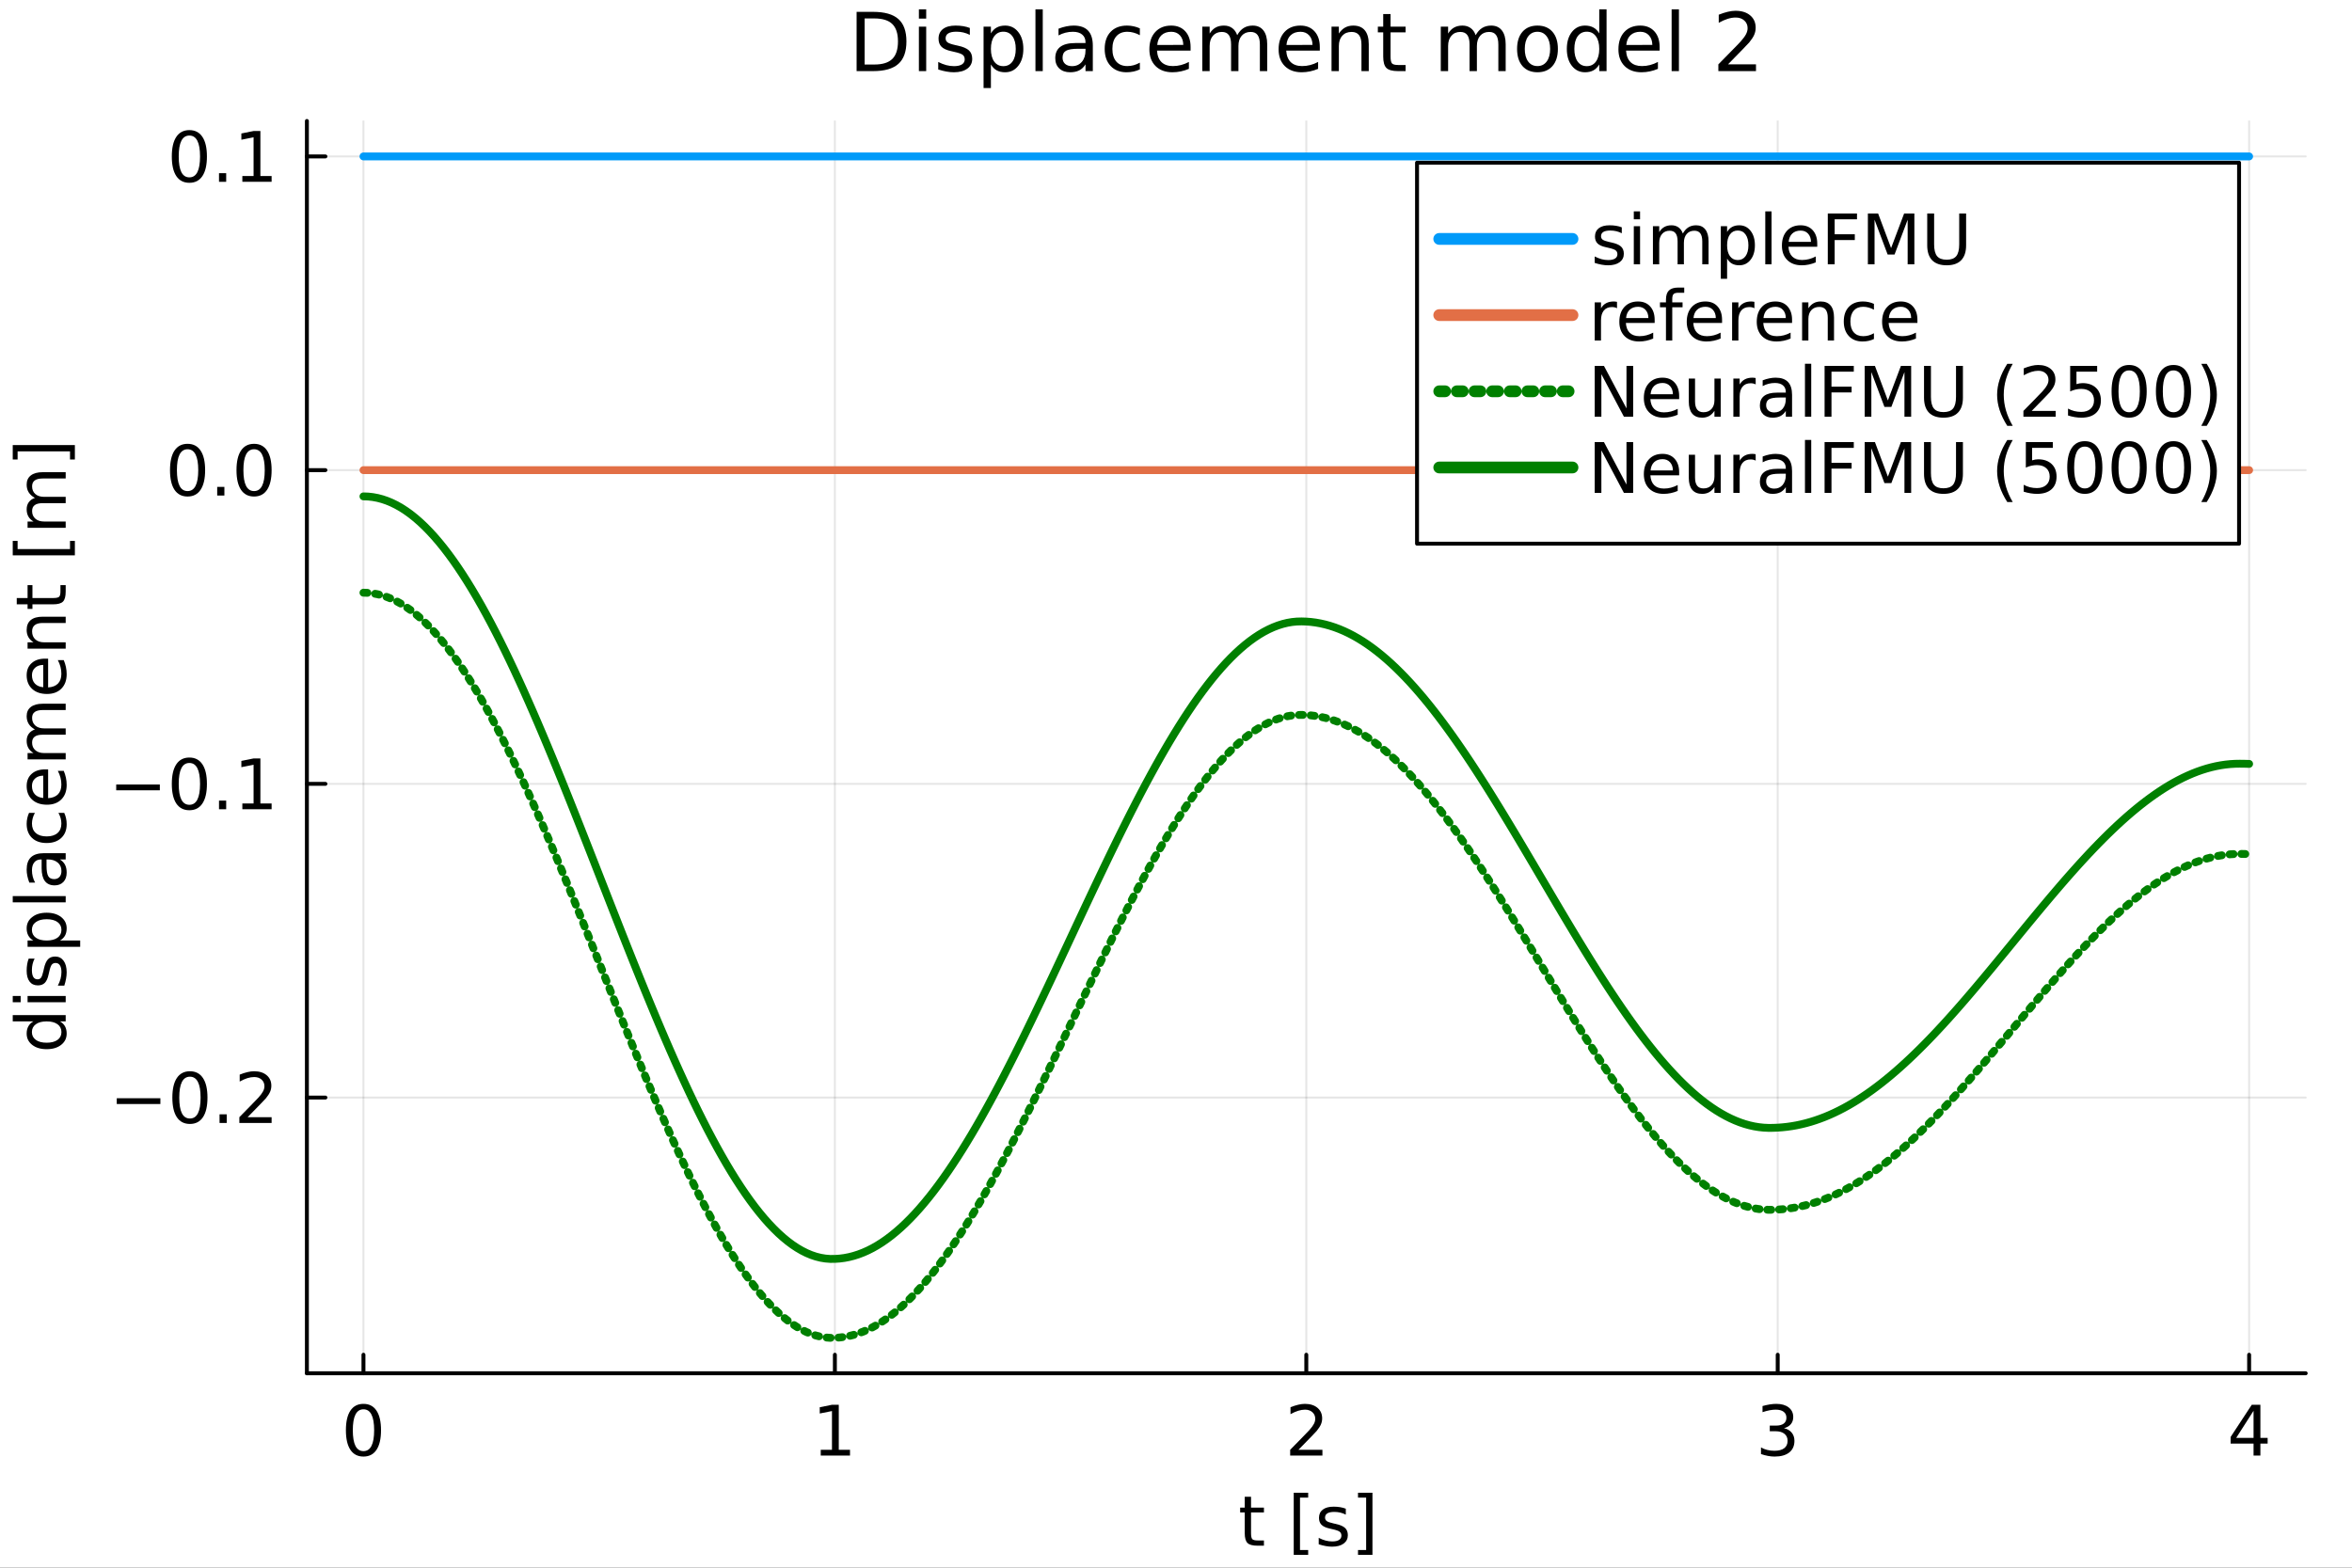 <?xml version="1.0" encoding="utf-8"?>
<svg xmlns="http://www.w3.org/2000/svg" xmlns:xlink="http://www.w3.org/1999/xlink" width="600" height="400" viewBox="0 0 2400 1600">
<rect x="0" y="0" width="2400" height="1600" fill="#333333" stroke="none"/>
<defs>
  <clipPath id="clip440">
    <rect x="0" y="0" width="2400" height="1600"/>
  </clipPath>
</defs>
<path clip-path="url(#clip440)" d="M0 1600 L2400 1600 L2400 0 L0 0  Z" fill="#ffffff" fill-rule="evenodd" fill-opacity="1"/>
<defs>
  <clipPath id="clip441">
    <rect x="480" y="0" width="1681" height="1600"/>
  </clipPath>
</defs>
<path clip-path="url(#clip440)" d="M313.156 1401.58 L2352.76 1401.58 L2352.76 123.472 L313.156 123.472  Z" fill="#ffffff" fill-rule="evenodd" fill-opacity="1"/>
<defs>
  <clipPath id="clip442">
    <rect x="313" y="123" width="2041" height="1279"/>
  </clipPath>
</defs>
<polyline clip-path="url(#clip442)" style="stroke:#000000; stroke-linecap:round; stroke-linejoin:round; stroke-width:2; stroke-opacity:0.1; fill:none" points="370.88,1401.58 370.88,123.472 "/>
<polyline clip-path="url(#clip442)" style="stroke:#000000; stroke-linecap:round; stroke-linejoin:round; stroke-width:2; stroke-opacity:0.1; fill:none" points="851.918,1401.58 851.918,123.472 "/>
<polyline clip-path="url(#clip442)" style="stroke:#000000; stroke-linecap:round; stroke-linejoin:round; stroke-width:2; stroke-opacity:0.1; fill:none" points="1332.96,1401.58 1332.96,123.472 "/>
<polyline clip-path="url(#clip442)" style="stroke:#000000; stroke-linecap:round; stroke-linejoin:round; stroke-width:2; stroke-opacity:0.1; fill:none" points="1813.99,1401.58 1813.99,123.472 "/>
<polyline clip-path="url(#clip442)" style="stroke:#000000; stroke-linecap:round; stroke-linejoin:round; stroke-width:2; stroke-opacity:0.1; fill:none" points="2295.03,1401.58 2295.03,123.472 "/>
<polyline clip-path="url(#clip442)" style="stroke:#000000; stroke-linecap:round; stroke-linejoin:round; stroke-width:2; stroke-opacity:0.1; fill:none" points="313.156,1120.19 2352.76,1120.19 "/>
<polyline clip-path="url(#clip442)" style="stroke:#000000; stroke-linecap:round; stroke-linejoin:round; stroke-width:2; stroke-opacity:0.1; fill:none" points="313.156,800.009 2352.76,800.009 "/>
<polyline clip-path="url(#clip442)" style="stroke:#000000; stroke-linecap:round; stroke-linejoin:round; stroke-width:2; stroke-opacity:0.1; fill:none" points="313.156,479.827 2352.76,479.827 "/>
<polyline clip-path="url(#clip442)" style="stroke:#000000; stroke-linecap:round; stroke-linejoin:round; stroke-width:2; stroke-opacity:0.1; fill:none" points="313.156,159.645 2352.76,159.645 "/>
<polyline clip-path="url(#clip440)" style="stroke:#000000; stroke-linecap:round; stroke-linejoin:round; stroke-width:4; stroke-opacity:1; fill:none" points="313.156,1401.58 2352.76,1401.58 "/>
<polyline clip-path="url(#clip440)" style="stroke:#000000; stroke-linecap:round; stroke-linejoin:round; stroke-width:4; stroke-opacity:1; fill:none" points="370.88,1401.58 370.88,1382.68 "/>
<polyline clip-path="url(#clip440)" style="stroke:#000000; stroke-linecap:round; stroke-linejoin:round; stroke-width:4; stroke-opacity:1; fill:none" points="851.918,1401.58 851.918,1382.68 "/>
<polyline clip-path="url(#clip440)" style="stroke:#000000; stroke-linecap:round; stroke-linejoin:round; stroke-width:4; stroke-opacity:1; fill:none" points="1332.96,1401.58 1332.96,1382.68 "/>
<polyline clip-path="url(#clip440)" style="stroke:#000000; stroke-linecap:round; stroke-linejoin:round; stroke-width:4; stroke-opacity:1; fill:none" points="1813.99,1401.58 1813.99,1382.68 "/>
<polyline clip-path="url(#clip440)" style="stroke:#000000; stroke-linecap:round; stroke-linejoin:round; stroke-width:4; stroke-opacity:1; fill:none" points="2295.03,1401.58 2295.03,1382.68 "/>
<path clip-path="url(#clip440)" d="M370.88 1438.36 Q365.464 1438.36 362.721 1443.71 Q360.012 1449.02 360.012 1459.71 Q360.012 1470.37 362.721 1475.72 Q365.464 1481.03 370.88 1481.03 Q376.332 1481.03 379.04 1475.72 Q381.783 1470.37 381.783 1459.71 Q381.783 1449.02 379.04 1443.71 Q376.332 1438.36 370.88 1438.36 M370.88 1432.8 Q379.595 1432.8 384.179 1439.71 Q388.797 1446.59 388.797 1459.71 Q388.797 1472.8 384.179 1479.71 Q379.595 1486.59 370.88 1486.59 Q362.165 1486.59 357.547 1479.71 Q352.964 1472.8 352.964 1459.71 Q352.964 1446.59 357.547 1439.71 Q362.165 1432.8 370.88 1432.8 Z" fill="#000000" fill-rule="nonzero" fill-opacity="1" /><path clip-path="url(#clip440)" d="M837.491 1479.68 L848.949 1479.68 L848.949 1440.13 L836.484 1442.63 L836.484 1436.24 L848.88 1433.74 L855.894 1433.74 L855.894 1479.68 L867.352 1479.68 L867.352 1485.58 L837.491 1485.58 L837.491 1479.68 Z" fill="#000000" fill-rule="nonzero" fill-opacity="1" /><path clip-path="url(#clip440)" d="M1324.94 1479.68 L1349.41 1479.68 L1349.41 1485.58 L1316.5 1485.58 L1316.5 1479.68 Q1320.49 1475.55 1327.37 1468.6 Q1334.28 1461.62 1336.05 1459.61 Q1339.41 1455.82 1340.73 1453.22 Q1342.09 1450.58 1342.09 1448.05 Q1342.09 1443.91 1339.17 1441.31 Q1336.29 1438.71 1331.64 1438.71 Q1328.34 1438.71 1324.66 1439.85 Q1321.01 1441 1316.84 1443.32 L1316.84 1436.24 Q1321.08 1434.54 1324.76 1433.67 Q1328.44 1432.8 1331.5 1432.8 Q1339.55 1432.8 1344.34 1436.83 Q1349.14 1440.86 1349.14 1447.59 Q1349.14 1450.79 1347.92 1453.67 Q1346.74 1456.52 1343.58 1460.41 Q1342.71 1461.41 1338.06 1466.24 Q1333.41 1471.03 1324.94 1479.68 Z" fill="#000000" fill-rule="nonzero" fill-opacity="1" /><path clip-path="url(#clip440)" d="M1820.37 1457.63 Q1825.4 1458.7 1828.21 1462.11 Q1831.06 1465.51 1831.06 1470.51 Q1831.06 1478.18 1825.78 1482.39 Q1820.5 1486.59 1810.78 1486.59 Q1807.52 1486.59 1804.05 1485.93 Q1800.61 1485.3 1796.93 1484.02 L1796.93 1477.25 Q1799.84 1478.95 1803.32 1479.82 Q1806.79 1480.68 1810.57 1480.68 Q1817.17 1480.68 1820.61 1478.08 Q1824.08 1475.48 1824.08 1470.51 Q1824.08 1465.93 1820.85 1463.36 Q1817.66 1460.75 1811.93 1460.75 L1805.89 1460.75 L1805.89 1454.99 L1812.21 1454.99 Q1817.38 1454.99 1820.12 1452.94 Q1822.87 1450.86 1822.87 1446.97 Q1822.87 1442.98 1820.02 1440.86 Q1817.21 1438.71 1811.93 1438.71 Q1809.05 1438.71 1805.75 1439.33 Q1802.45 1439.96 1798.49 1441.27 L1798.49 1435.02 Q1802.48 1433.91 1805.96 1433.36 Q1809.46 1432.8 1812.55 1432.8 Q1820.54 1432.8 1825.19 1436.45 Q1829.84 1440.06 1829.84 1446.24 Q1829.84 1450.55 1827.38 1453.53 Q1824.91 1456.48 1820.37 1457.63 Z" fill="#000000" fill-rule="nonzero" fill-opacity="1" /><path clip-path="url(#clip440)" d="M2299.55 1439.85 L2281.84 1467.52 L2299.55 1467.52 L2299.55 1439.85 M2297.7 1433.74 L2306.52 1433.74 L2306.52 1467.52 L2313.92 1467.52 L2313.92 1473.36 L2306.52 1473.36 L2306.52 1485.58 L2299.55 1485.58 L2299.55 1473.36 L2276.14 1473.36 L2276.14 1466.59 L2297.7 1433.74 Z" fill="#000000" fill-rule="nonzero" fill-opacity="1" /><path clip-path="url(#clip440)" d="M1276.57 1527.62 L1276.57 1538.66 L1289.73 1538.66 L1289.73 1543.62 L1276.57 1543.62 L1276.57 1564.74 Q1276.57 1569.49 1277.85 1570.85 Q1279.17 1572.2 1283.16 1572.2 L1289.73 1572.2 L1289.73 1577.55 L1283.16 1577.55 Q1275.77 1577.55 1272.96 1574.8 Q1270.14 1572.03 1270.14 1564.74 L1270.14 1543.62 L1265.46 1543.62 L1265.46 1538.66 L1270.14 1538.66 L1270.14 1527.62 L1276.57 1527.62 Z" fill="#000000" fill-rule="nonzero" fill-opacity="1" /><path clip-path="url(#clip440)" d="M1320.14 1523.52 L1334.87 1523.52 L1334.87 1528.49 L1326.53 1528.49 L1326.53 1581.96 L1334.87 1581.96 L1334.87 1586.92 L1320.14 1586.92 L1320.14 1523.52 Z" fill="#000000" fill-rule="nonzero" fill-opacity="1" /><path clip-path="url(#clip440)" d="M1373.27 1539.8 L1373.27 1545.85 Q1370.56 1544.46 1367.64 1543.76 Q1364.73 1543.07 1361.6 1543.07 Q1356.84 1543.07 1354.45 1544.53 Q1352.09 1545.99 1352.09 1548.9 Q1352.09 1551.12 1353.79 1552.41 Q1355.49 1553.66 1360.63 1554.8 L1362.82 1555.29 Q1369.62 1556.75 1372.47 1559.42 Q1375.35 1562.06 1375.35 1566.82 Q1375.35 1572.24 1371.05 1575.4 Q1366.78 1578.55 1359.28 1578.55 Q1356.15 1578.55 1352.75 1577.93 Q1349.38 1577.34 1345.63 1576.12 L1345.63 1569.53 Q1349.17 1571.37 1352.61 1572.3 Q1356.05 1573.21 1359.41 1573.21 Q1363.93 1573.21 1366.36 1571.68 Q1368.79 1570.12 1368.79 1567.3 Q1368.79 1564.7 1367.02 1563.31 Q1365.28 1561.92 1359.34 1560.64 L1357.12 1560.12 Q1351.18 1558.87 1348.55 1556.3 Q1345.91 1553.69 1345.91 1549.18 Q1345.91 1543.69 1349.8 1540.71 Q1353.68 1537.72 1360.84 1537.72 Q1364.38 1537.72 1367.5 1538.24 Q1370.63 1538.76 1373.27 1539.8 Z" fill="#000000" fill-rule="nonzero" fill-opacity="1" /><path clip-path="url(#clip440)" d="M1400.46 1523.52 L1400.46 1586.92 L1385.73 1586.92 L1385.73 1581.96 L1394.03 1581.96 L1394.03 1528.49 L1385.73 1528.49 L1385.73 1523.52 L1400.46 1523.52 Z" fill="#000000" fill-rule="nonzero" fill-opacity="1" /><polyline clip-path="url(#clip440)" style="stroke:#000000; stroke-linecap:round; stroke-linejoin:round; stroke-width:4; stroke-opacity:1; fill:none" points="313.156,1401.58 313.156,123.472 "/>
<polyline clip-path="url(#clip440)" style="stroke:#000000; stroke-linecap:round; stroke-linejoin:round; stroke-width:4; stroke-opacity:1; fill:none" points="313.156,1120.19 332.053,1120.19 "/>
<polyline clip-path="url(#clip440)" style="stroke:#000000; stroke-linecap:round; stroke-linejoin:round; stroke-width:4; stroke-opacity:1; fill:none" points="313.156,800.009 332.053,800.009 "/>
<polyline clip-path="url(#clip440)" style="stroke:#000000; stroke-linecap:round; stroke-linejoin:round; stroke-width:4; stroke-opacity:1; fill:none" points="313.156,479.827 332.053,479.827 "/>
<polyline clip-path="url(#clip440)" style="stroke:#000000; stroke-linecap:round; stroke-linejoin:round; stroke-width:4; stroke-opacity:1; fill:none" points="313.156,159.645 332.053,159.645 "/>
<path clip-path="url(#clip440)" d="M119.136 1120.87 L163.649 1120.87 L163.649 1126.77 L119.136 1126.77 L119.136 1120.87 Z" fill="#000000" fill-rule="nonzero" fill-opacity="1" /><path clip-path="url(#clip440)" d="M193.788 1098.89 Q188.371 1098.89 185.628 1104.24 Q182.92 1109.55 182.92 1120.24 Q182.92 1130.9 185.628 1136.25 Q188.371 1141.56 193.788 1141.56 Q199.239 1141.56 201.948 1136.25 Q204.691 1130.9 204.691 1120.24 Q204.691 1109.55 201.948 1104.24 Q199.239 1098.89 193.788 1098.89 M193.788 1093.33 Q202.503 1093.33 207.087 1100.24 Q211.705 1107.12 211.705 1120.24 Q211.705 1133.33 207.087 1140.24 Q202.503 1147.12 193.788 1147.12 Q185.073 1147.12 180.455 1140.24 Q175.872 1133.33 175.872 1120.24 Q175.872 1107.12 180.455 1100.24 Q185.073 1093.33 193.788 1093.33 Z" fill="#000000" fill-rule="nonzero" fill-opacity="1" /><path clip-path="url(#clip440)" d="M224.031 1137.29 L231.357 1137.29 L231.357 1146.11 L224.031 1146.11 L224.031 1137.29 Z" fill="#000000" fill-rule="nonzero" fill-opacity="1" /><path clip-path="url(#clip440)" d="M252.677 1140.21 L277.156 1140.21 L277.156 1146.11 L244.239 1146.11 L244.239 1140.21 Q248.232 1136.08 255.107 1129.13 Q262.017 1122.15 263.788 1120.14 Q267.156 1116.35 268.475 1113.75 Q269.829 1111.11 269.829 1108.58 Q269.829 1104.44 266.913 1101.84 Q264.031 1099.24 259.378 1099.24 Q256.079 1099.24 252.399 1100.38 Q248.753 1101.53 244.586 1103.85 L244.586 1096.77 Q248.823 1095.07 252.503 1094.2 Q256.184 1093.33 259.239 1093.33 Q267.295 1093.33 272.086 1097.36 Q276.878 1101.39 276.878 1108.12 Q276.878 1111.32 275.663 1114.2 Q274.482 1117.05 271.322 1120.94 Q270.454 1121.94 265.802 1126.77 Q261.149 1131.56 252.677 1140.21 Z" fill="#000000" fill-rule="nonzero" fill-opacity="1" /><path clip-path="url(#clip440)" d="M118.58 800.686 L163.094 800.686 L163.094 806.589 L118.58 806.589 L118.58 800.686 Z" fill="#000000" fill-rule="nonzero" fill-opacity="1" /><path clip-path="url(#clip440)" d="M193.233 778.707 Q187.816 778.707 185.073 784.054 Q182.365 789.366 182.365 800.061 Q182.365 810.72 185.073 816.068 Q187.816 821.38 193.233 821.38 Q198.684 821.38 201.392 816.068 Q204.135 810.72 204.135 800.061 Q204.135 789.366 201.392 784.054 Q198.684 778.707 193.233 778.707 M193.233 773.151 Q201.948 773.151 206.531 780.061 Q211.149 786.936 211.149 800.061 Q211.149 813.151 206.531 820.061 Q201.948 826.936 193.233 826.936 Q184.517 826.936 179.899 820.061 Q175.316 813.151 175.316 800.061 Q175.316 786.936 179.899 780.061 Q184.517 773.151 193.233 773.151 Z" fill="#000000" fill-rule="nonzero" fill-opacity="1" /><path clip-path="url(#clip440)" d="M223.475 817.109 L230.802 817.109 L230.802 825.929 L223.475 825.929 L223.475 817.109 Z" fill="#000000" fill-rule="nonzero" fill-opacity="1" /><path clip-path="url(#clip440)" d="M247.295 820.026 L258.753 820.026 L258.753 780.478 L246.288 782.978 L246.288 776.589 L258.684 774.089 L265.697 774.089 L265.697 820.026 L277.156 820.026 L277.156 825.929 L247.295 825.929 L247.295 820.026 Z" fill="#000000" fill-rule="nonzero" fill-opacity="1" /><path clip-path="url(#clip440)" d="M191.392 458.525 Q185.976 458.525 183.233 463.872 Q180.524 469.185 180.524 479.879 Q180.524 490.539 183.233 495.886 Q185.976 501.198 191.392 501.198 Q196.844 501.198 199.552 495.886 Q202.295 490.539 202.295 479.879 Q202.295 469.185 199.552 463.872 Q196.844 458.525 191.392 458.525 M191.392 452.969 Q200.107 452.969 204.691 459.879 Q209.309 466.754 209.309 479.879 Q209.309 492.969 204.691 499.879 Q200.107 506.754 191.392 506.754 Q182.677 506.754 178.059 499.879 Q173.476 492.969 173.476 479.879 Q173.476 466.754 178.059 459.879 Q182.677 452.969 191.392 452.969 Z" fill="#000000" fill-rule="nonzero" fill-opacity="1" /><path clip-path="url(#clip440)" d="M221.635 496.927 L228.962 496.927 L228.962 505.747 L221.635 505.747 L221.635 496.927 Z" fill="#000000" fill-rule="nonzero" fill-opacity="1" /><path clip-path="url(#clip440)" d="M259.239 458.525 Q253.822 458.525 251.079 463.872 Q248.371 469.185 248.371 479.879 Q248.371 490.539 251.079 495.886 Q253.822 501.198 259.239 501.198 Q264.69 501.198 267.399 495.886 Q270.142 490.539 270.142 479.879 Q270.142 469.185 267.399 463.872 Q264.69 458.525 259.239 458.525 M259.239 452.969 Q267.954 452.969 272.538 459.879 Q277.156 466.754 277.156 479.879 Q277.156 492.969 272.538 499.879 Q267.954 506.754 259.239 506.754 Q250.524 506.754 245.906 499.879 Q241.323 492.969 241.323 479.879 Q241.323 466.754 245.906 459.879 Q250.524 452.969 259.239 452.969 Z" fill="#000000" fill-rule="nonzero" fill-opacity="1" /><path clip-path="url(#clip440)" d="M193.233 138.343 Q187.816 138.343 185.073 143.69 Q182.365 149.003 182.365 159.697 Q182.365 170.357 185.073 175.704 Q187.816 181.016 193.233 181.016 Q198.684 181.016 201.392 175.704 Q204.135 170.357 204.135 159.697 Q204.135 149.003 201.392 143.69 Q198.684 138.343 193.233 138.343 M193.233 132.787 Q201.948 132.787 206.531 139.697 Q211.149 146.572 211.149 159.697 Q211.149 172.787 206.531 179.697 Q201.948 186.572 193.233 186.572 Q184.517 186.572 179.899 179.697 Q175.316 172.787 175.316 159.697 Q175.316 146.572 179.899 139.697 Q184.517 132.787 193.233 132.787 Z" fill="#000000" fill-rule="nonzero" fill-opacity="1" /><path clip-path="url(#clip440)" d="M223.475 176.746 L230.802 176.746 L230.802 185.565 L223.475 185.565 L223.475 176.746 Z" fill="#000000" fill-rule="nonzero" fill-opacity="1" /><path clip-path="url(#clip440)" d="M247.295 179.662 L258.753 179.662 L258.753 140.114 L246.288 142.614 L246.288 136.225 L258.684 133.725 L265.697 133.725 L265.697 179.662 L277.156 179.662 L277.156 185.565 L247.295 185.565 L247.295 179.662 Z" fill="#000000" fill-rule="nonzero" fill-opacity="1" /><path clip-path="url(#clip440)" d="M34.042 1042.44 L13.001 1042.44 L13.001 1036.05 L67.028 1036.05 L67.028 1042.44 L61.195 1042.44 Q64.667 1044.45 66.368 1047.54 Q68.035 1050.6 68.035 1054.9 Q68.035 1061.95 62.41 1066.4 Q56.785 1070.81 47.618 1070.81 Q38.452 1070.81 32.827 1066.4 Q27.202 1061.95 27.202 1054.9 Q27.202 1050.6 28.903 1047.54 Q30.57 1044.45 34.042 1042.44 M47.618 1064.21 Q54.667 1064.21 58.695 1061.33 Q62.688 1058.41 62.688 1053.34 Q62.688 1048.27 58.695 1045.35 Q54.667 1042.44 47.618 1042.44 Q40.57 1042.44 36.577 1045.35 Q32.549 1048.27 32.549 1053.34 Q32.549 1058.41 36.577 1061.33 Q40.57 1064.21 47.618 1064.21 Z" fill="#000000" fill-rule="nonzero" fill-opacity="1" /><path clip-path="url(#clip440)" d="M28.14 1022.89 L28.14 1016.5 L67.028 1016.5 L67.028 1022.89 L28.14 1022.89 M13.001 1022.89 L13.001 1016.5 L21.091 1016.5 L21.091 1022.89 L13.001 1022.89 Z" fill="#000000" fill-rule="nonzero" fill-opacity="1" /><path clip-path="url(#clip440)" d="M29.285 978.341 L35.327 978.341 Q33.938 981.049 33.244 983.966 Q32.549 986.882 32.549 990.007 Q32.549 994.764 34.008 997.16 Q35.466 999.521 38.383 999.521 Q40.605 999.521 41.889 997.82 Q43.139 996.118 44.285 990.98 L44.771 988.792 Q46.23 981.987 48.903 979.139 Q51.542 976.257 56.299 976.257 Q61.716 976.257 64.875 980.563 Q68.035 984.834 68.035 992.334 Q68.035 995.459 67.41 998.862 Q66.82 1002.23 65.605 1005.98 L59.007 1005.98 Q60.848 1002.44 61.785 999 Q62.688 995.563 62.688 992.195 Q62.688 987.681 61.16 985.25 Q59.598 982.82 56.785 982.82 Q54.181 982.82 52.792 984.591 Q51.403 986.327 50.118 992.264 L49.598 994.487 Q48.348 1000.42 45.778 1003.06 Q43.174 1005.7 38.66 1005.7 Q33.174 1005.7 30.188 1001.81 Q27.202 997.924 27.202 990.771 Q27.202 987.23 27.723 984.105 Q28.244 980.98 29.285 978.341 Z" fill="#000000" fill-rule="nonzero" fill-opacity="1" /><path clip-path="url(#clip440)" d="M61.195 959.903 L81.82 959.903 L81.82 966.327 L28.14 966.327 L28.14 959.903 L34.042 959.903 Q30.57 957.89 28.903 954.834 Q27.202 951.744 27.202 947.473 Q27.202 940.39 32.827 935.98 Q38.452 931.535 47.618 931.535 Q56.785 931.535 62.41 935.98 Q68.035 940.39 68.035 947.473 Q68.035 951.744 66.368 954.834 Q64.667 957.89 61.195 959.903 M47.618 938.167 Q40.57 938.167 36.577 941.084 Q32.549 943.966 32.549 949.035 Q32.549 954.105 36.577 957.021 Q40.57 959.903 47.618 959.903 Q54.667 959.903 58.695 957.021 Q62.688 954.105 62.688 949.035 Q62.688 943.966 58.695 941.084 Q54.667 938.167 47.618 938.167 Z" fill="#000000" fill-rule="nonzero" fill-opacity="1" /><path clip-path="url(#clip440)" d="M13.001 920.945 L13.001 914.556 L67.028 914.556 L67.028 920.945 L13.001 920.945 Z" fill="#000000" fill-rule="nonzero" fill-opacity="1" /><path clip-path="url(#clip440)" d="M47.48 883.515 Q47.48 891.258 49.251 894.244 Q51.021 897.23 55.292 897.23 Q58.695 897.23 60.709 895.008 Q62.688 892.751 62.688 888.897 Q62.688 883.584 58.938 880.39 Q55.153 877.161 48.903 877.161 L47.48 877.161 L47.48 883.515 M44.841 870.772 L67.028 870.772 L67.028 877.161 L61.125 877.161 Q64.667 879.348 66.368 882.612 Q68.035 885.876 68.035 890.598 Q68.035 896.57 64.702 900.112 Q61.334 903.619 55.709 903.619 Q49.146 903.619 45.813 899.244 Q42.48 894.834 42.48 886.119 L42.48 877.161 L41.855 877.161 Q37.445 877.161 35.049 880.077 Q32.619 882.959 32.619 888.202 Q32.619 891.536 33.417 894.695 Q34.216 897.855 35.813 900.772 L29.91 900.772 Q28.556 897.265 27.896 893.966 Q27.202 890.668 27.202 887.543 Q27.202 879.105 31.577 874.939 Q35.952 870.772 44.841 870.772 Z" fill="#000000" fill-rule="nonzero" fill-opacity="1" /><path clip-path="url(#clip440)" d="M29.633 829.626 L35.605 829.626 Q34.112 832.335 33.383 835.078 Q32.619 837.786 32.619 840.564 Q32.619 846.779 36.577 850.216 Q40.501 853.654 47.618 853.654 Q54.737 853.654 58.695 850.216 Q62.618 846.779 62.618 840.564 Q62.618 837.786 61.889 835.078 Q61.125 832.335 59.632 829.626 L65.535 829.626 Q66.785 832.3 67.41 835.182 Q68.035 838.029 68.035 841.258 Q68.035 850.043 62.514 855.216 Q56.993 860.39 47.618 860.39 Q38.105 860.39 32.653 855.182 Q27.202 849.939 27.202 840.842 Q27.202 837.89 27.827 835.078 Q28.417 832.265 29.633 829.626 Z" fill="#000000" fill-rule="nonzero" fill-opacity="1" /><path clip-path="url(#clip440)" d="M45.987 785.252 L49.112 785.252 L49.112 814.626 Q55.709 814.21 59.181 810.668 Q62.618 807.092 62.618 800.738 Q62.618 797.057 61.716 793.62 Q60.813 790.147 59.007 786.745 L65.049 786.745 Q66.507 790.182 67.271 793.793 Q68.035 797.404 68.035 801.12 Q68.035 810.425 62.618 815.876 Q57.202 821.293 47.966 821.293 Q38.417 821.293 32.827 816.154 Q27.202 810.981 27.202 802.231 Q27.202 794.383 32.271 789.835 Q37.306 785.252 45.987 785.252 M44.112 791.64 Q38.869 791.71 35.744 794.592 Q32.619 797.439 32.619 802.161 Q32.619 807.508 35.639 810.738 Q38.66 813.932 44.146 814.418 L44.112 791.64 Z" fill="#000000" fill-rule="nonzero" fill-opacity="1" /><path clip-path="url(#clip440)" d="M35.605 744.488 Q31.299 742.092 29.251 738.759 Q27.202 735.425 27.202 730.912 Q27.202 724.835 31.473 721.537 Q35.709 718.238 43.556 718.238 L67.028 718.238 L67.028 724.662 L43.764 724.662 Q38.174 724.662 35.466 726.641 Q32.758 728.62 32.758 732.682 Q32.758 737.648 36.056 740.53 Q39.355 743.412 45.049 743.412 L67.028 743.412 L67.028 749.835 L43.764 749.835 Q38.139 749.835 35.466 751.814 Q32.758 753.793 32.758 757.925 Q32.758 762.821 36.091 765.703 Q39.389 768.585 45.049 768.585 L67.028 768.585 L67.028 775.009 L28.14 775.009 L28.14 768.585 L34.181 768.585 Q30.605 766.397 28.903 763.342 Q27.202 760.286 27.202 756.085 Q27.202 751.849 29.355 748.898 Q31.508 745.911 35.605 744.488 Z" fill="#000000" fill-rule="nonzero" fill-opacity="1" /><path clip-path="url(#clip440)" d="M45.987 672.231 L49.112 672.231 L49.112 701.606 Q55.709 701.19 59.181 697.648 Q62.618 694.071 62.618 687.717 Q62.618 684.037 61.716 680.599 Q60.813 677.127 59.007 673.724 L65.049 673.724 Q66.507 677.162 67.271 680.773 Q68.035 684.384 68.035 688.099 Q68.035 697.405 62.618 702.856 Q57.202 708.273 47.966 708.273 Q38.417 708.273 32.827 703.134 Q27.202 697.96 27.202 689.21 Q27.202 681.363 32.271 676.815 Q37.306 672.231 45.987 672.231 M44.112 678.62 Q38.869 678.69 35.744 681.572 Q32.619 684.419 32.619 689.141 Q32.619 694.488 35.639 697.717 Q38.66 700.912 44.146 701.398 L44.112 678.62 Z" fill="#000000" fill-rule="nonzero" fill-opacity="1" /><path clip-path="url(#clip440)" d="M43.556 629.419 L67.028 629.419 L67.028 635.808 L43.764 635.808 Q38.244 635.808 35.501 637.961 Q32.758 640.113 32.758 644.419 Q32.758 649.593 36.056 652.579 Q39.355 655.565 45.049 655.565 L67.028 655.565 L67.028 661.988 L28.14 661.988 L28.14 655.565 L34.181 655.565 Q30.674 653.273 28.938 650.183 Q27.202 647.058 27.202 642.995 Q27.202 636.294 31.369 632.857 Q35.501 629.419 43.556 629.419 Z" fill="#000000" fill-rule="nonzero" fill-opacity="1" /><path clip-path="url(#clip440)" d="M17.098 610.357 L28.14 610.357 L28.14 597.197 L33.105 597.197 L33.105 610.357 L54.216 610.357 Q58.973 610.357 60.327 609.072 Q61.681 607.753 61.681 603.759 L61.681 597.197 L67.028 597.197 L67.028 603.759 Q67.028 611.155 64.285 613.968 Q61.507 616.78 54.216 616.78 L33.105 616.78 L33.105 621.468 L28.14 621.468 L28.14 616.78 L17.098 616.78 L17.098 610.357 Z" fill="#000000" fill-rule="nonzero" fill-opacity="1" /><path clip-path="url(#clip440)" d="M13.001 566.781 L13.001 552.058 L17.966 552.058 L17.966 560.392 L71.438 560.392 L71.438 552.058 L76.403 552.058 L76.403 566.781 L13.001 566.781 Z" fill="#000000" fill-rule="nonzero" fill-opacity="1" /><path clip-path="url(#clip440)" d="M35.605 508.17 Q31.299 505.774 29.251 502.441 Q27.202 499.107 27.202 494.593 Q27.202 488.517 31.473 485.218 Q35.709 481.92 43.556 481.92 L67.028 481.92 L67.028 488.343 L43.764 488.343 Q38.174 488.343 35.466 490.323 Q32.758 492.302 32.758 496.364 Q32.758 501.329 36.056 504.211 Q39.355 507.093 45.049 507.093 L67.028 507.093 L67.028 513.517 L43.764 513.517 Q38.139 513.517 35.466 515.496 Q32.758 517.475 32.758 521.607 Q32.758 526.503 36.091 529.385 Q39.389 532.267 45.049 532.267 L67.028 532.267 L67.028 538.69 L28.14 538.69 L28.14 532.267 L34.181 532.267 Q30.605 530.079 28.903 527.024 Q27.202 523.968 27.202 519.767 Q27.202 515.531 29.355 512.579 Q31.508 509.593 35.605 508.17 Z" fill="#000000" fill-rule="nonzero" fill-opacity="1" /><path clip-path="url(#clip440)" d="M13.001 454.246 L76.403 454.246 L76.403 468.969 L71.438 468.969 L71.438 460.67 L17.966 460.67 L17.966 468.969 L13.001 468.969 L13.001 454.246 Z" fill="#000000" fill-rule="nonzero" fill-opacity="1" /><path clip-path="url(#clip440)" d="M882.272 18.82 L882.272 65.852 L892.157 65.852 Q904.674 65.852 910.467 60.18 Q916.3 54.509 916.3 42.275 Q916.3 30.122 910.467 24.492 Q904.674 18.82 892.157 18.82 L882.272 18.82 M874.09 12.096 L890.901 12.096 Q908.482 12.096 916.705 19.428 Q924.928 26.72 924.928 42.275 Q924.928 57.912 916.665 65.244 Q908.401 72.576 890.901 72.576 L874.09 72.576 L874.09 12.096 Z" fill="#000000" fill-rule="nonzero" fill-opacity="1" /><path clip-path="url(#clip440)" d="M937.648 27.206 L945.102 27.206 L945.102 72.576 L937.648 72.576 L937.648 27.206 M937.648 9.544 L945.102 9.544 L945.102 18.983 L937.648 18.983 L937.648 9.544 Z" fill="#000000" fill-rule="nonzero" fill-opacity="1" /><path clip-path="url(#clip440)" d="M989.621 28.543 L989.621 35.591 Q986.462 33.971 983.059 33.161 Q979.656 32.35 976.01 32.35 Q970.461 32.35 967.666 34.052 Q964.911 35.753 964.911 39.156 Q964.911 41.749 966.896 43.248 Q968.881 44.706 974.876 46.043 L977.428 46.61 Q985.368 48.311 988.69 51.43 Q992.052 54.509 992.052 60.059 Q992.052 66.378 987.029 70.064 Q982.046 73.751 973.296 73.751 Q969.65 73.751 965.681 73.022 Q961.751 72.333 957.376 70.915 L957.376 63.218 Q961.508 65.365 965.519 66.459 Q969.529 67.512 973.458 67.512 Q978.724 67.512 981.56 65.73 Q984.396 63.907 984.396 60.626 Q984.396 57.588 982.33 55.967 Q980.304 54.347 973.377 52.848 L970.785 52.24 Q963.858 50.782 960.779 47.785 Q957.7 44.746 957.7 39.48 Q957.7 33.08 962.237 29.596 Q966.774 26.112 975.119 26.112 Q979.251 26.112 982.897 26.72 Q986.543 27.327 989.621 28.543 Z" fill="#000000" fill-rule="nonzero" fill-opacity="1" /><path clip-path="url(#clip440)" d="M1011.13 65.77 L1011.13 89.833 L1003.64 89.833 L1003.64 27.206 L1011.13 27.206 L1011.13 34.092 Q1013.48 30.041 1017.05 28.097 Q1020.65 26.112 1025.63 26.112 Q1033.9 26.112 1039.04 32.675 Q1044.23 39.237 1044.23 49.931 Q1044.23 60.626 1039.04 67.188 Q1033.9 73.751 1025.63 73.751 Q1020.65 73.751 1017.05 71.806 Q1013.48 69.821 1011.13 65.77 M1036.49 49.931 Q1036.49 41.708 1033.09 37.05 Q1029.73 32.35 1023.81 32.35 Q1017.9 32.35 1014.49 37.05 Q1011.13 41.708 1011.13 49.931 Q1011.13 58.155 1014.49 62.854 Q1017.9 67.512 1023.81 67.512 Q1029.73 67.512 1033.09 62.854 Q1036.49 58.155 1036.49 49.931 Z" fill="#000000" fill-rule="nonzero" fill-opacity="1" /><path clip-path="url(#clip440)" d="M1056.58 9.544 L1064.04 9.544 L1064.04 72.576 L1056.58 72.576 L1056.58 9.544 Z" fill="#000000" fill-rule="nonzero" fill-opacity="1" /><path clip-path="url(#clip440)" d="M1100.25 49.769 Q1091.22 49.769 1087.73 51.835 Q1084.25 53.901 1084.25 58.884 Q1084.25 62.854 1086.84 65.203 Q1089.48 67.512 1093.97 67.512 Q1100.17 67.512 1103.9 63.137 Q1107.66 58.722 1107.66 51.43 L1107.66 49.769 L1100.25 49.769 M1115.12 46.691 L1115.12 72.576 L1107.66 72.576 L1107.66 65.689 Q1105.11 69.821 1101.3 71.806 Q1097.5 73.751 1091.99 73.751 Q1085.02 73.751 1080.89 69.862 Q1076.8 65.933 1076.8 59.37 Q1076.8 51.714 1081.9 47.825 Q1087.05 43.936 1097.21 43.936 L1107.66 43.936 L1107.66 43.207 Q1107.66 38.062 1104.26 35.267 Q1100.9 32.431 1094.78 32.431 Q1090.89 32.431 1087.21 33.363 Q1083.52 34.295 1080.12 36.158 L1080.12 29.272 Q1084.21 27.692 1088.06 26.922 Q1091.91 26.112 1095.55 26.112 Q1105.4 26.112 1110.26 31.216 Q1115.12 36.32 1115.12 46.691 Z" fill="#000000" fill-rule="nonzero" fill-opacity="1" /><path clip-path="url(#clip440)" d="M1163.12 28.948 L1163.12 35.915 Q1159.96 34.173 1156.76 33.323 Q1153.6 32.431 1150.36 32.431 Q1143.11 32.431 1139.1 37.05 Q1135.09 41.627 1135.09 49.931 Q1135.09 58.236 1139.1 62.854 Q1143.11 67.431 1150.36 67.431 Q1153.6 67.431 1156.76 66.581 Q1159.96 65.689 1163.12 63.948 L1163.12 70.834 Q1160 72.292 1156.64 73.022 Q1153.32 73.751 1149.55 73.751 Q1139.3 73.751 1133.27 67.31 Q1127.23 60.869 1127.23 49.931 Q1127.23 38.832 1133.31 32.472 Q1139.42 26.112 1150.04 26.112 Q1153.48 26.112 1156.76 26.841 Q1160.04 27.53 1163.12 28.948 Z" fill="#000000" fill-rule="nonzero" fill-opacity="1" /><path clip-path="url(#clip440)" d="M1214.89 48.028 L1214.89 51.673 L1180.62 51.673 Q1181.11 59.37 1185.24 63.421 Q1189.41 67.431 1196.83 67.431 Q1201.12 67.431 1205.13 66.378 Q1209.18 65.325 1213.15 63.218 L1213.15 70.267 Q1209.14 71.968 1204.93 72.86 Q1200.71 73.751 1196.38 73.751 Q1185.52 73.751 1179.16 67.431 Q1172.84 61.112 1172.84 50.337 Q1172.84 39.197 1178.84 32.675 Q1184.87 26.112 1195.08 26.112 Q1204.24 26.112 1209.55 32.026 Q1214.89 37.9 1214.89 48.028 M1207.44 45.84 Q1207.36 39.723 1204 36.077 Q1200.67 32.431 1195.16 32.431 Q1188.93 32.431 1185.16 35.956 Q1181.43 39.48 1180.86 45.88 L1207.44 45.84 Z" fill="#000000" fill-rule="nonzero" fill-opacity="1" /><path clip-path="url(#clip440)" d="M1262.45 35.915 Q1265.24 30.892 1269.13 28.502 Q1273.02 26.112 1278.29 26.112 Q1285.38 26.112 1289.23 31.095 Q1293.07 36.037 1293.07 45.192 L1293.07 72.576 L1285.58 72.576 L1285.58 45.435 Q1285.58 38.913 1283.27 35.753 Q1280.96 32.594 1276.22 32.594 Q1270.43 32.594 1267.07 36.442 Q1263.71 40.29 1263.71 46.934 L1263.71 72.576 L1256.21 72.576 L1256.21 45.435 Q1256.21 38.873 1253.9 35.753 Q1251.59 32.594 1246.77 32.594 Q1241.06 32.594 1237.7 36.482 Q1234.34 40.331 1234.34 46.934 L1234.34 72.576 L1226.84 72.576 L1226.84 27.206 L1234.34 27.206 L1234.34 34.254 Q1236.89 30.082 1240.45 28.097 Q1244.02 26.112 1248.92 26.112 Q1253.86 26.112 1257.31 28.624 Q1260.79 31.135 1262.45 35.915 Z" fill="#000000" fill-rule="nonzero" fill-opacity="1" /><path clip-path="url(#clip440)" d="M1346.75 48.028 L1346.75 51.673 L1312.48 51.673 Q1312.96 59.37 1317.1 63.421 Q1321.27 67.431 1328.68 67.431 Q1332.98 67.431 1336.99 66.378 Q1341.04 65.325 1345.01 63.218 L1345.01 70.267 Q1341 71.968 1336.78 72.86 Q1332.57 73.751 1328.24 73.751 Q1317.38 73.751 1311.02 67.431 Q1304.7 61.112 1304.7 50.337 Q1304.7 39.197 1310.7 32.675 Q1316.73 26.112 1326.94 26.112 Q1336.1 26.112 1341.4 32.026 Q1346.75 37.9 1346.75 48.028 M1339.3 45.84 Q1339.21 39.723 1335.85 36.077 Q1332.53 32.431 1327.02 32.431 Q1320.78 32.431 1317.02 35.956 Q1313.29 39.48 1312.72 45.88 L1339.3 45.84 Z" fill="#000000" fill-rule="nonzero" fill-opacity="1" /><path clip-path="url(#clip440)" d="M1396.7 45.192 L1396.7 72.576 L1389.24 72.576 L1389.24 45.435 Q1389.24 38.994 1386.73 35.794 Q1384.22 32.594 1379.2 32.594 Q1373.16 32.594 1369.68 36.442 Q1366.19 40.29 1366.19 46.934 L1366.19 72.576 L1358.7 72.576 L1358.7 27.206 L1366.19 27.206 L1366.19 34.254 Q1368.87 30.163 1372.47 28.138 Q1376.12 26.112 1380.86 26.112 Q1388.68 26.112 1392.69 30.973 Q1396.7 35.794 1396.7 45.192 Z" fill="#000000" fill-rule="nonzero" fill-opacity="1" /><path clip-path="url(#clip440)" d="M1418.94 14.324 L1418.94 27.206 L1434.29 27.206 L1434.29 32.999 L1418.94 32.999 L1418.94 57.628 Q1418.94 63.178 1420.44 64.758 Q1421.97 66.338 1426.63 66.338 L1434.29 66.338 L1434.29 72.576 L1426.63 72.576 Q1418 72.576 1414.72 69.376 Q1411.44 66.135 1411.44 57.628 L1411.44 32.999 L1405.97 32.999 L1405.97 27.206 L1411.44 27.206 L1411.44 14.324 L1418.94 14.324 Z" fill="#000000" fill-rule="nonzero" fill-opacity="1" /><path clip-path="url(#clip440)" d="M1505.79 35.915 Q1508.58 30.892 1512.47 28.502 Q1516.36 26.112 1521.63 26.112 Q1528.72 26.112 1532.56 31.095 Q1536.41 36.037 1536.41 45.192 L1536.41 72.576 L1528.92 72.576 L1528.92 45.435 Q1528.92 38.913 1526.61 35.753 Q1524.3 32.594 1519.56 32.594 Q1513.77 32.594 1510.41 36.442 Q1507.04 40.29 1507.04 46.934 L1507.04 72.576 L1499.55 72.576 L1499.55 45.435 Q1499.55 38.873 1497.24 35.753 Q1494.93 32.594 1490.11 32.594 Q1484.4 32.594 1481.04 36.482 Q1477.67 40.331 1477.67 46.934 L1477.67 72.576 L1470.18 72.576 L1470.18 27.206 L1477.67 27.206 L1477.67 34.254 Q1480.23 30.082 1483.79 28.097 Q1487.36 26.112 1492.26 26.112 Q1497.2 26.112 1500.64 28.624 Q1504.13 31.135 1505.79 35.915 Z" fill="#000000" fill-rule="nonzero" fill-opacity="1" /><path clip-path="url(#clip440)" d="M1568.86 32.431 Q1562.86 32.431 1559.38 37.131 Q1555.9 41.789 1555.9 49.931 Q1555.9 58.074 1559.34 62.773 Q1562.82 67.431 1568.86 67.431 Q1574.82 67.431 1578.3 62.732 Q1581.78 58.033 1581.78 49.931 Q1581.78 41.87 1578.3 37.171 Q1574.82 32.431 1568.86 32.431 M1568.86 26.112 Q1578.58 26.112 1584.13 32.431 Q1589.68 38.751 1589.68 49.931 Q1589.68 61.071 1584.13 67.431 Q1578.58 73.751 1568.86 73.751 Q1559.1 73.751 1553.55 67.431 Q1548.04 61.071 1548.04 49.931 Q1548.04 38.751 1553.55 32.431 Q1559.1 26.112 1568.86 26.112 Z" fill="#000000" fill-rule="nonzero" fill-opacity="1" /><path clip-path="url(#clip440)" d="M1631.89 34.092 L1631.89 9.544 L1639.35 9.544 L1639.35 72.576 L1631.89 72.576 L1631.89 65.77 Q1629.54 69.821 1625.94 71.806 Q1622.37 73.751 1617.35 73.751 Q1609.13 73.751 1603.94 67.188 Q1598.8 60.626 1598.8 49.931 Q1598.8 39.237 1603.94 32.675 Q1609.13 26.112 1617.35 26.112 Q1622.37 26.112 1625.94 28.097 Q1629.54 30.041 1631.89 34.092 M1606.49 49.931 Q1606.49 58.155 1609.86 62.854 Q1613.26 67.512 1619.17 67.512 Q1625.09 67.512 1628.49 62.854 Q1631.89 58.155 1631.89 49.931 Q1631.89 41.708 1628.49 37.05 Q1625.09 32.35 1619.17 32.35 Q1613.26 32.35 1609.86 37.05 Q1606.49 41.708 1606.49 49.931 Z" fill="#000000" fill-rule="nonzero" fill-opacity="1" /><path clip-path="url(#clip440)" d="M1693.51 48.028 L1693.51 51.673 L1659.24 51.673 Q1659.72 59.37 1663.85 63.421 Q1668.03 67.431 1675.44 67.431 Q1679.73 67.431 1683.74 66.378 Q1687.79 65.325 1691.76 63.218 L1691.76 70.267 Q1687.75 71.968 1683.54 72.86 Q1679.33 73.751 1674.99 73.751 Q1664.14 73.751 1657.78 67.431 Q1651.46 61.112 1651.46 50.337 Q1651.46 39.197 1657.45 32.675 Q1663.49 26.112 1673.7 26.112 Q1682.85 26.112 1688.16 32.026 Q1693.51 37.9 1693.51 48.028 M1686.05 45.84 Q1685.97 39.723 1682.61 36.077 Q1679.29 32.431 1673.78 32.431 Q1667.54 32.431 1663.77 35.956 Q1660.05 39.48 1659.48 45.88 L1686.05 45.84 Z" fill="#000000" fill-rule="nonzero" fill-opacity="1" /><path clip-path="url(#clip440)" d="M1705.74 9.544 L1713.19 9.544 L1713.19 72.576 L1705.74 72.576 L1705.74 9.544 Z" fill="#000000" fill-rule="nonzero" fill-opacity="1" /><path clip-path="url(#clip440)" d="M1763.26 65.689 L1791.82 65.689 L1791.82 72.576 L1753.42 72.576 L1753.42 65.689 Q1758.08 60.869 1766.1 52.767 Q1774.16 44.625 1776.23 42.275 Q1780.16 37.86 1781.69 34.822 Q1783.27 31.743 1783.27 28.786 Q1783.27 23.965 1779.87 20.927 Q1776.51 17.889 1771.08 17.889 Q1767.23 17.889 1762.94 19.226 Q1758.69 20.562 1753.82 23.276 L1753.82 15.013 Q1758.77 13.028 1763.06 12.015 Q1767.35 11.002 1770.92 11.002 Q1780.32 11.002 1785.91 15.701 Q1791.5 20.4 1791.5 28.259 Q1791.5 31.986 1790.08 35.348 Q1788.7 38.67 1785.02 43.207 Q1784 44.382 1778.58 50.013 Q1773.15 55.603 1763.26 65.689 Z" fill="#000000" fill-rule="nonzero" fill-opacity="1" /><polyline clip-path="url(#clip442)" style="stroke:#009af9; stroke-linecap:round; stroke-linejoin:round; stroke-width:8; stroke-opacity:1; fill:none" points="370.88,159.645 2295.03,159.645 "/>
<polyline clip-path="url(#clip442)" style="stroke:#e26f46; stroke-linecap:round; stroke-linejoin:round; stroke-width:8; stroke-opacity:1; fill:none" points="370.88,479.827 2295.03,479.827 "/>
<polyline clip-path="url(#clip442)" style="stroke:#008000; stroke-linecap:round; stroke-linejoin:round; stroke-width:8; stroke-opacity:1; fill:none" stroke-dasharray="4, 8" points="370.88,604.907 375.691,605.082 380.501,605.61 385.311,606.492 390.122,607.73 394.932,609.327 399.742,611.281 404.553,613.594 409.363,616.265 414.174,619.293 418.984,622.677 423.794,626.414 428.605,630.502 433.415,634.938 438.226,639.718 443.036,644.84 447.846,650.298 452.657,656.087 457.467,662.203 462.277,668.64 467.088,675.392 471.898,682.453 476.709,689.816 481.519,697.474 486.329,705.42 491.14,713.645 495.95,722.143 500.76,730.905 505.571,739.922 510.381,749.185 515.192,758.685 520.002,768.413 524.812,778.36 529.623,788.514 534.433,798.867 539.243,809.408 544.054,820.126 548.864,831.011 553.675,842.052 558.485,853.238 563.295,864.557 568.106,875.999 572.916,887.552 577.726,899.205 582.537,910.945 587.347,922.762 592.158,934.642 596.968,946.576 601.778,958.549 606.589,970.551 611.399,982.57 616.21,994.593 621.02,1006.61 625.83,1018.6 630.641,1030.57 635.451,1042.49 640.261,1054.36 645.072,1066.15 649.882,1077.87 654.693,1089.5 659.503,1101.03 664.313,1112.44 669.124,1123.73 673.934,1134.88 678.744,1145.88 683.555,1156.72 688.365,1167.39 693.176,1177.89 697.986,1188.19 702.796,1198.29 707.607,1208.18 712.417,1217.84 717.227,1227.28 722.038,1236.47 726.848,1245.42 731.659,1254.1 736.469,1262.52 741.279,1270.66 746.09,1278.52 750.9,1286.08 755.71,1293.34 760.521,1300.29 765.331,1306.93 770.142,1313.24 774.952,1319.22 779.762,1324.86 784.573,1330.16 789.383,1335.12 794.193,1339.71 799.004,1343.95 803.814,1347.82 808.625,1351.32 813.435,1354.45 818.245,1357.19 823.056,1359.55 827.866,1361.51 832.677,1363.09 837.487,1364.26 842.297,1365.04 847.108,1365.41 851.918,1365.39 856.728,1365.07 861.539,1364.46 866.349,1363.56 871.16,1362.36 875.97,1360.86 880.78,1359.07 885.591,1356.99 890.401,1354.61 895.211,1351.93 900.022,1348.96 904.832,1345.7 909.643,1342.15 914.453,1338.31 919.263,1334.19 924.074,1329.79 928.884,1325.1 933.694,1320.15 938.505,1314.93 943.315,1309.44 948.126,1303.69 952.936,1297.69 957.746,1291.43 962.557,1284.94 967.367,1278.21 972.177,1271.24 976.988,1264.06 981.798,1256.65 986.609,1249.04 991.419,1241.22 996.229,1233.21 1001.04,1225.01 1005.85,1216.64 1010.66,1208.09 1015.47,1199.38 1020.28,1190.51 1025.09,1181.51 1029.9,1172.36 1034.71,1163.09 1039.52,1153.7 1044.33,1144.2 1049.14,1134.6 1053.95,1124.92 1058.76,1115.15 1063.57,1105.31 1068.39,1095.42 1073.2,1085.47 1078.01,1075.48 1082.82,1065.46 1087.63,1055.42 1092.44,1045.37 1097.25,1035.32 1102.06,1025.28 1106.87,1015.26 1111.68,1005.27 1116.49,995.321 1121.3,985.419 1126.11,975.578 1130.92,965.805 1135.73,956.112 1140.54,946.508 1145.35,937.003 1150.16,927.606 1154.97,918.326 1159.78,909.174 1164.59,900.157 1169.4,891.286 1174.21,882.57 1179.02,874.016 1183.83,865.634 1188.64,857.433 1193.45,849.42 1198.27,841.605 1203.08,833.994 1207.89,826.596 1212.7,819.418 1217.51,812.468 1222.32,805.753 1227.13,799.28 1231.94,793.056 1236.75,787.088 1241.56,781.382 1246.37,775.945 1251.18,770.782 1255.99,765.899 1260.8,761.301 1265.61,756.995 1270.42,752.986 1275.23,749.277 1280.04,745.875 1284.85,742.784 1289.66,740.007 1294.47,737.551 1299.28,735.417 1304.09,733.611 1308.9,732.136 1313.71,730.996 1318.52,730.194 1323.34,729.734 1328.15,729.617 1332.96,729.768 1337.77,730.145 1342.58,730.75 1347.39,731.586 1352.2,732.651 1357.01,733.948 1361.82,735.477 1366.63,737.237 1371.44,739.228 1376.25,741.449 1381.06,743.9 1385.87,746.579 1390.68,749.484 1395.49,752.614 1400.3,755.966 1405.11,759.538 1409.92,763.327 1414.73,767.33 1419.54,771.544 1424.35,775.965 1429.16,780.589 1433.97,785.413 1438.78,790.432 1443.59,795.641 1448.4,801.035 1453.22,806.611 1458.03,812.362 1462.84,818.283 1467.65,824.368 1472.46,830.612 1477.27,837.009 1482.08,843.552 1486.89,850.236 1491.7,857.053 1496.51,863.997 1501.32,871.062 1506.13,878.24 1510.94,885.524 1515.75,892.908 1520.56,900.383 1525.37,907.943 1530.18,915.58 1534.99,923.286 1539.8,931.055 1544.61,938.877 1549.42,946.746 1554.23,954.653 1559.04,962.592 1563.85,970.553 1568.66,978.528 1573.47,986.511 1578.29,994.492 1583.1,1002.46 1587.91,1010.42 1592.72,1018.35 1597.53,1026.25 1602.34,1034.1 1607.15,1041.91 1611.96,1049.66 1616.77,1057.35 1621.58,1064.96 1626.39,1072.5 1631.2,1079.94 1636.01,1087.29 1640.82,1094.54 1645.63,1101.68 1650.44,1108.7 1655.25,1115.6 1660.06,1122.37 1664.87,1128.99 1669.68,1135.47 1674.49,1141.8 1679.3,1147.97 1684.11,1153.98 1688.92,1159.81 1693.73,1165.47 1698.54,1170.95 1703.35,1176.23 1708.17,1181.32 1712.98,1186.21 1717.79,1190.89 1722.6,1195.36 1727.41,1199.61 1732.22,1203.65 1737.03,1207.45 1741.84,1211.03 1746.65,1214.37 1751.46,1217.47 1756.27,1220.33 1761.08,1222.94 1765.89,1225.3 1770.7,1227.4 1775.51,1229.25 1780.32,1230.83 1785.13,1232.15 1789.94,1233.2 1794.75,1233.98 1799.56,1234.48 1804.37,1234.71 1809.18,1234.69 1813.99,1234.5 1818.8,1234.15 1823.61,1233.65 1828.42,1232.98 1833.24,1232.15 1838.05,1231.15 1842.86,1230 1847.67,1228.68 1852.48,1227.2 1857.29,1225.56 1862.1,1223.75 1866.91,1221.79 1871.72,1219.66 1876.53,1217.38 1881.34,1214.94 1886.15,1212.35 1890.96,1209.6 1895.77,1206.71 1900.58,1203.66 1905.39,1200.47 1910.2,1197.13 1915.01,1193.65 1919.82,1190.04 1924.63,1186.28 1929.44,1182.4 1934.25,1178.39 1939.06,1174.25 1943.87,1170 1948.68,1165.62 1953.49,1161.13 1958.3,1156.54 1963.12,1151.84 1967.93,1147.04 1972.74,1142.14 1977.55,1137.15 1982.36,1132.08 1987.17,1126.92 1991.98,1121.69 1996.79,1116.39 2001.6,1111.02 2006.41,1105.59 2011.22,1100.11 2016.03,1094.57 2020.84,1088.99 2025.65,1083.37 2030.46,1077.72 2035.27,1072.04 2040.08,1066.33 2044.89,1060.61 2049.7,1054.88 2054.51,1049.14 2059.32,1043.41 2064.13,1037.68 2068.94,1031.96 2073.75,1026.25 2078.56,1020.58 2083.37,1014.93 2088.19,1009.31 2093,1003.74 2097.81,998.208 2102.62,992.731 2107.43,987.311 2112.24,981.955 2117.05,976.666 2121.86,971.452 2126.67,966.316 2131.48,961.265 2136.29,956.304 2141.1,951.437 2145.91,946.671 2150.72,942.01 2155.53,937.459 2160.34,933.023 2165.15,928.706 2169.96,924.514 2174.77,920.451 2179.58,916.521 2184.39,912.729 2189.2,909.079 2194.01,905.576 2198.82,902.223 2203.63,899.024 2208.44,895.983 2213.25,893.104 2218.07,890.391 2222.88,887.846 2227.69,885.474 2232.5,883.277 2237.31,881.26 2242.12,879.424 2246.93,877.772 2251.74,876.308 2256.55,875.035 2261.36,873.954 2266.17,873.068 2270.98,872.38 2275.79,871.892 2280.6,871.606 2285.41,871.523 2290.22,871.573 2295.03,871.706 "/>
<polyline clip-path="url(#clip442)" style="stroke:#008000; stroke-linecap:round; stroke-linejoin:round; stroke-width:8; stroke-opacity:1; fill:none" points="370.88,506.606 375.691,506.785 380.501,507.325 385.311,508.228 390.122,509.495 394.932,511.129 399.742,513.129 404.553,515.496 409.363,518.229 414.174,521.328 418.984,524.791 423.794,528.615 428.605,532.798 433.415,537.338 438.226,542.23 443.036,547.472 447.846,553.057 452.657,558.982 457.467,565.24 462.277,571.828 467.088,578.738 471.898,585.963 476.709,593.498 481.519,601.335 486.329,609.467 491.14,617.884 495.95,626.581 500.76,635.547 505.571,644.774 510.381,654.254 515.192,663.976 520.002,673.931 524.812,684.11 529.623,694.502 534.433,705.097 539.243,715.884 544.054,726.852 548.864,737.991 553.675,749.29 558.485,760.737 563.295,772.321 568.106,784.031 572.916,795.853 577.726,807.778 582.537,819.793 587.347,831.885 592.158,844.044 596.968,856.255 601.778,868.509 606.589,880.791 611.399,893.091 616.21,905.395 621.02,917.691 625.83,929.967 630.641,942.211 635.451,954.411 640.261,966.554 645.072,978.627 649.882,990.62 654.693,1002.52 659.503,1014.32 664.313,1025.99 669.124,1037.54 673.934,1048.95 678.744,1060.21 683.555,1071.31 688.365,1082.23 693.176,1092.97 697.986,1103.51 702.796,1113.85 707.607,1123.97 712.417,1133.86 717.227,1143.52 722.038,1152.93 726.848,1162.08 731.659,1170.97 736.469,1179.58 741.279,1187.91 746.09,1195.95 750.9,1203.69 755.71,1211.12 760.521,1218.23 765.331,1225.02 770.142,1231.48 774.952,1237.6 779.762,1243.38 784.573,1248.8 789.383,1253.87 794.193,1258.58 799.004,1262.91 803.814,1266.87 808.625,1270.46 813.435,1273.65 818.245,1276.46 823.056,1278.87 827.866,1280.89 832.677,1282.5 837.487,1283.7 842.297,1284.49 847.108,1284.87 851.918,1284.85 856.728,1284.52 861.539,1283.9 866.349,1282.98 871.16,1281.75 875.97,1280.22 880.78,1278.39 885.591,1276.26 890.401,1273.82 895.211,1271.08 900.022,1268.04 904.832,1264.7 909.643,1261.07 914.453,1257.14 919.263,1252.92 924.074,1248.42 928.884,1243.63 933.694,1238.56 938.505,1233.21 943.315,1227.59 948.126,1221.71 952.936,1215.57 957.746,1209.17 962.557,1202.52 967.367,1195.63 972.177,1188.51 976.988,1181.15 981.798,1173.58 986.609,1165.78 991.419,1157.79 996.229,1149.59 1001.04,1141.2 1005.85,1132.62 1010.66,1123.88 1015.47,1114.96 1020.28,1105.89 1025.09,1096.67 1029.9,1087.31 1034.71,1077.83 1039.52,1068.22 1044.33,1058.5 1049.14,1048.67 1053.95,1038.76 1058.76,1028.77 1063.57,1018.7 1068.39,1008.57 1073.2,998.392 1078.01,988.171 1082.82,977.918 1087.63,967.645 1092.44,957.361 1097.25,947.076 1102.06,936.801 1106.87,926.547 1111.68,916.323 1116.49,906.139 1121.3,896.007 1126.11,885.935 1130.92,875.934 1135.73,866.015 1140.54,856.186 1145.35,846.459 1150.16,836.842 1154.97,827.346 1159.78,817.98 1164.59,808.753 1169.4,799.675 1174.21,790.754 1179.02,782.001 1183.83,773.424 1188.64,765.031 1193.45,756.831 1198.27,748.832 1203.08,741.044 1207.89,733.473 1212.7,726.127 1217.51,719.015 1222.32,712.143 1227.13,705.519 1231.94,699.15 1236.75,693.043 1241.56,687.204 1246.37,681.639 1251.18,676.355 1255.99,671.358 1260.8,666.653 1265.61,662.247 1270.42,658.143 1275.23,654.349 1280.04,650.867 1284.85,647.703 1289.66,644.862 1294.47,642.348 1299.28,640.165 1304.09,638.316 1308.9,636.807 1313.71,635.64 1318.52,634.82 1323.34,634.349 1328.15,634.229 1332.96,634.383 1337.77,634.769 1342.58,635.389 1347.39,636.244 1352.2,637.334 1357.01,638.662 1361.82,640.226 1366.63,642.027 1371.44,644.064 1376.25,646.338 1381.06,648.846 1385.87,651.587 1390.68,654.56 1395.49,657.763 1400.3,661.193 1405.11,664.848 1409.92,668.726 1414.73,672.823 1419.54,677.135 1424.35,681.659 1429.16,686.392 1433.97,691.328 1438.78,696.464 1443.59,701.795 1448.4,707.316 1453.22,713.021 1458.03,718.907 1462.84,724.966 1467.65,731.194 1472.46,737.584 1477.27,744.13 1482.08,750.826 1486.89,757.665 1491.7,764.642 1496.51,771.748 1501.32,778.978 1506.13,786.323 1510.94,793.778 1515.75,801.334 1520.56,808.984 1525.37,816.72 1530.18,824.536 1534.99,832.422 1539.8,840.372 1544.61,848.377 1549.42,856.43 1554.23,864.522 1559.04,872.646 1563.85,880.792 1568.66,888.954 1573.47,897.124 1578.29,905.291 1583.1,913.45 1587.91,921.591 1592.72,929.707 1597.53,937.788 1602.34,945.828 1607.15,953.818 1611.96,961.75 1616.77,969.616 1621.58,977.407 1626.39,985.117 1631.2,992.738 1636.01,1000.26 1640.82,1007.68 1645.63,1014.98 1650.44,1022.17 1655.25,1029.23 1660.06,1036.15 1664.87,1042.93 1669.68,1049.57 1674.49,1056.04 1679.3,1062.36 1684.11,1068.5 1688.92,1074.48 1693.73,1080.26 1698.54,1085.87 1703.35,1091.27 1708.17,1096.48 1712.98,1101.48 1717.79,1106.27 1722.6,1110.85 1727.41,1115.2 1732.22,1119.33 1737.03,1123.23 1741.84,1126.89 1746.65,1130.3 1751.46,1133.48 1756.27,1136.4 1761.08,1139.07 1765.89,1141.49 1770.7,1143.64 1775.51,1145.53 1780.32,1147.15 1785.13,1148.5 1789.94,1149.57 1794.75,1150.37 1799.56,1150.89 1804.37,1151.12 1809.18,1151.1 1813.99,1150.9 1818.8,1150.55 1823.61,1150.03 1828.42,1149.35 1833.24,1148.5 1838.05,1147.48 1842.86,1146.3 1847.67,1144.95 1852.48,1143.43 1857.29,1141.75 1862.1,1139.91 1866.91,1137.9 1871.72,1135.72 1876.53,1133.39 1881.34,1130.89 1886.15,1128.24 1890.96,1125.43 1895.77,1122.46 1900.58,1119.34 1905.39,1116.08 1910.2,1112.66 1915.01,1109.1 1919.82,1105.4 1924.63,1101.56 1929.44,1097.59 1934.25,1093.48 1939.06,1089.25 1943.87,1084.89 1948.68,1080.42 1953.49,1075.83 1958.3,1071.12 1963.12,1066.31 1967.93,1061.4 1972.74,1056.39 1977.55,1051.28 1982.36,1046.09 1987.17,1040.82 1991.98,1035.46 1996.79,1030.04 2001.6,1024.54 2006.41,1018.99 2011.22,1013.37 2016.03,1007.71 2020.84,1002 2025.65,996.248 2030.46,990.463 2035.27,984.648 2040.08,978.811 2044.89,972.957 2049.7,967.091 2054.51,961.22 2059.32,955.348 2064.13,949.483 2068.94,943.63 2073.75,937.795 2078.56,931.984 2083.37,926.202 2088.19,920.456 2093,914.751 2097.81,909.094 2102.62,903.489 2107.43,897.943 2112.24,892.461 2117.05,887.049 2121.86,881.712 2126.67,876.457 2131.48,871.288 2136.29,866.211 2141.1,861.231 2145.91,856.353 2150.72,851.583 2155.53,846.926 2160.34,842.386 2165.15,837.969 2169.96,833.678 2174.77,829.52 2179.58,825.499 2184.39,821.618 2189.2,817.883 2194.01,814.298 2198.82,810.866 2203.63,807.593 2208.44,804.481 2213.25,801.535 2218.07,798.758 2222.88,796.154 2227.69,793.727 2232.5,791.479 2237.31,789.414 2242.12,787.535 2246.93,785.845 2251.74,784.347 2256.55,783.043 2261.36,781.937 2266.17,781.031 2270.98,780.327 2275.79,779.827 2280.6,779.534 2285.41,779.45 2290.22,779.501 2295.03,779.637 "/>
<path clip-path="url(#clip440)" d="M1445.95 554.876 L2284.77 554.876 L2284.77 166.076 L1445.95 166.076  Z" fill="#ffffff" fill-rule="evenodd" fill-opacity="1"/>
<polyline clip-path="url(#clip440)" style="stroke:#000000; stroke-linecap:round; stroke-linejoin:round; stroke-width:4; stroke-opacity:1; fill:none" points="1445.95,554.876 2284.77,554.876 2284.77,166.076 1445.95,166.076 1445.95,554.876 "/>
<polyline clip-path="url(#clip440)" style="stroke:#009af9; stroke-linecap:round; stroke-linejoin:round; stroke-width:12; stroke-opacity:1; fill:none" points="1468.61,243.836 1604.59,243.836 "/>
<path clip-path="url(#clip440)" d="M1654.89 232.013 L1654.89 238.054 Q1652.18 236.666 1649.26 235.971 Q1646.35 235.277 1643.22 235.277 Q1638.46 235.277 1636.07 236.735 Q1633.71 238.193 1633.71 241.11 Q1633.71 243.332 1635.41 244.617 Q1637.11 245.867 1642.25 247.013 L1644.44 247.499 Q1651.24 248.957 1654.09 251.631 Q1656.97 254.27 1656.97 259.027 Q1656.97 264.443 1652.67 267.603 Q1648.4 270.763 1640.9 270.763 Q1637.77 270.763 1634.37 270.138 Q1631 269.547 1627.25 268.332 L1627.25 261.735 Q1630.79 263.575 1634.23 264.513 Q1637.67 265.415 1641.03 265.415 Q1645.55 265.415 1647.98 263.888 Q1650.41 262.325 1650.41 259.513 Q1650.41 256.909 1648.64 255.52 Q1646.9 254.131 1640.96 252.846 L1638.74 252.325 Q1632.8 251.075 1630.17 248.506 Q1627.53 245.902 1627.53 241.388 Q1627.53 235.902 1631.42 232.916 Q1635.3 229.93 1642.46 229.93 Q1646 229.93 1649.12 230.45 Q1652.25 230.971 1654.89 232.013 Z" fill="#000000" fill-rule="nonzero" fill-opacity="1" /><path clip-path="url(#clip440)" d="M1667.14 230.867 L1673.53 230.867 L1673.53 269.756 L1667.14 269.756 L1667.14 230.867 M1667.14 215.728 L1673.53 215.728 L1673.53 223.818 L1667.14 223.818 L1667.14 215.728 Z" fill="#000000" fill-rule="nonzero" fill-opacity="1" /><path clip-path="url(#clip440)" d="M1717.18 238.332 Q1719.58 234.027 1722.91 231.978 Q1726.24 229.93 1730.76 229.93 Q1736.83 229.93 1740.13 234.2 Q1743.43 238.436 1743.43 246.284 L1743.43 269.756 L1737.01 269.756 L1737.01 246.492 Q1737.01 240.902 1735.03 238.193 Q1733.05 235.485 1728.98 235.485 Q1724.02 235.485 1721.14 238.784 Q1718.26 242.082 1718.26 247.777 L1718.26 269.756 L1711.83 269.756 L1711.83 246.492 Q1711.83 240.867 1709.85 238.193 Q1707.87 235.485 1703.74 235.485 Q1698.85 235.485 1695.96 238.818 Q1693.08 242.117 1693.08 247.777 L1693.08 269.756 L1686.66 269.756 L1686.66 230.867 L1693.08 230.867 L1693.08 236.909 Q1695.27 233.332 1698.33 231.631 Q1701.38 229.93 1705.58 229.93 Q1709.82 229.93 1712.77 232.082 Q1715.76 234.235 1717.18 238.332 Z" fill="#000000" fill-rule="nonzero" fill-opacity="1" /><path clip-path="url(#clip440)" d="M1762.35 263.922 L1762.35 284.547 L1755.93 284.547 L1755.93 230.867 L1762.35 230.867 L1762.35 236.77 Q1764.37 233.298 1767.42 231.631 Q1770.51 229.93 1774.78 229.93 Q1781.87 229.93 1786.28 235.555 Q1790.72 241.179 1790.72 250.346 Q1790.72 259.513 1786.28 265.138 Q1781.87 270.763 1774.78 270.763 Q1770.51 270.763 1767.42 269.096 Q1764.37 267.395 1762.35 263.922 M1784.09 250.346 Q1784.09 243.298 1781.17 239.304 Q1778.29 235.277 1773.22 235.277 Q1768.15 235.277 1765.23 239.304 Q1762.35 243.298 1762.35 250.346 Q1762.35 257.395 1765.23 261.422 Q1768.15 265.415 1773.22 265.415 Q1778.29 265.415 1781.17 261.422 Q1784.09 257.395 1784.09 250.346 Z" fill="#000000" fill-rule="nonzero" fill-opacity="1" /><path clip-path="url(#clip440)" d="M1801.31 215.728 L1807.7 215.728 L1807.7 269.756 L1801.31 269.756 L1801.31 215.728 Z" fill="#000000" fill-rule="nonzero" fill-opacity="1" /><path clip-path="url(#clip440)" d="M1854.33 248.714 L1854.33 251.839 L1824.96 251.839 Q1825.37 258.436 1828.91 261.909 Q1832.49 265.346 1838.85 265.346 Q1842.53 265.346 1845.96 264.443 Q1849.44 263.54 1852.84 261.735 L1852.84 267.777 Q1849.4 269.235 1845.79 269.999 Q1842.18 270.763 1838.46 270.763 Q1829.16 270.763 1823.71 265.346 Q1818.29 259.929 1818.29 250.693 Q1818.29 241.145 1823.43 235.555 Q1828.6 229.93 1837.35 229.93 Q1845.2 229.93 1849.75 234.999 Q1854.33 240.034 1854.33 248.714 M1847.94 246.839 Q1847.87 241.596 1844.99 238.471 Q1842.14 235.346 1837.42 235.346 Q1832.07 235.346 1828.85 238.367 Q1825.65 241.388 1825.16 246.874 L1847.94 246.839 Z" fill="#000000" fill-rule="nonzero" fill-opacity="1" /><path clip-path="url(#clip440)" d="M1865.1 217.916 L1894.89 217.916 L1894.89 223.818 L1872.11 223.818 L1872.11 239.096 L1892.66 239.096 L1892.66 244.999 L1872.11 244.999 L1872.11 269.756 L1865.1 269.756 L1865.1 217.916 Z" fill="#000000" fill-rule="nonzero" fill-opacity="1" /><path clip-path="url(#clip440)" d="M1906 217.916 L1916.45 217.916 L1929.68 253.193 L1942.98 217.916 L1953.43 217.916 L1953.43 269.756 L1946.59 269.756 L1946.59 224.235 L1933.22 259.79 L1926.17 259.79 L1912.8 224.235 L1912.8 269.756 L1906 269.756 L1906 217.916 Z" fill="#000000" fill-rule="nonzero" fill-opacity="1" /><path clip-path="url(#clip440)" d="M1966.55 217.916 L1973.6 217.916 L1973.6 249.409 Q1973.6 257.742 1976.62 261.422 Q1979.64 265.068 1986.41 265.068 Q1993.15 265.068 1996.17 261.422 Q1999.19 257.742 1999.19 249.409 L1999.19 217.916 L2006.24 217.916 L2006.24 250.277 Q2006.24 260.415 2001.21 265.589 Q1996.21 270.763 1986.41 270.763 Q1976.59 270.763 1971.55 265.589 Q1966.55 260.415 1966.55 250.277 L1966.55 217.916 Z" fill="#000000" fill-rule="nonzero" fill-opacity="1" /><polyline clip-path="url(#clip440)" style="stroke:#e26f46; stroke-linecap:round; stroke-linejoin:round; stroke-width:12; stroke-opacity:1; fill:none" points="1468.61,321.596 1604.59,321.596 "/>
<path clip-path="url(#clip440)" d="M1650.03 314.599 Q1648.95 313.974 1647.67 313.696 Q1646.42 313.384 1644.89 313.384 Q1639.47 313.384 1636.55 316.926 Q1633.67 320.433 1633.67 327.03 L1633.67 347.516 L1627.25 347.516 L1627.25 308.627 L1633.67 308.627 L1633.67 314.669 Q1635.69 311.127 1638.92 309.426 Q1642.15 307.69 1646.76 307.69 Q1647.42 307.69 1648.22 307.794 Q1649.02 307.863 1649.99 308.037 L1650.03 314.599 Z" fill="#000000" fill-rule="nonzero" fill-opacity="1" /><path clip-path="url(#clip440)" d="M1688.43 326.474 L1688.43 329.599 L1659.05 329.599 Q1659.47 336.196 1663.01 339.669 Q1666.59 343.106 1672.94 343.106 Q1676.62 343.106 1680.06 342.203 Q1683.53 341.3 1686.94 339.495 L1686.94 345.537 Q1683.5 346.995 1679.89 347.759 Q1676.28 348.523 1672.56 348.523 Q1663.26 348.523 1657.8 343.106 Q1652.39 337.689 1652.39 328.453 Q1652.39 318.905 1657.53 313.315 Q1662.7 307.69 1671.45 307.69 Q1679.3 307.69 1683.85 312.759 Q1688.43 317.794 1688.43 326.474 M1682.04 324.599 Q1681.97 319.356 1679.09 316.231 Q1676.24 313.106 1671.52 313.106 Q1666.17 313.106 1662.94 316.127 Q1659.75 319.148 1659.26 324.634 L1682.04 324.599 Z" fill="#000000" fill-rule="nonzero" fill-opacity="1" /><path clip-path="url(#clip440)" d="M1718.6 293.488 L1718.6 298.801 L1712.49 298.801 Q1709.05 298.801 1707.7 300.19 Q1706.38 301.578 1706.38 305.19 L1706.38 308.627 L1716.9 308.627 L1716.9 313.592 L1706.38 313.592 L1706.38 347.516 L1699.96 347.516 L1699.96 313.592 L1693.85 313.592 L1693.85 308.627 L1699.96 308.627 L1699.96 305.919 Q1699.96 299.426 1702.98 296.474 Q1706 293.488 1712.56 293.488 L1718.6 293.488 Z" fill="#000000" fill-rule="nonzero" fill-opacity="1" /><path clip-path="url(#clip440)" d="M1757.21 326.474 L1757.21 329.599 L1727.84 329.599 Q1728.26 336.196 1731.8 339.669 Q1735.37 343.106 1741.73 343.106 Q1745.41 343.106 1748.85 342.203 Q1752.32 341.3 1755.72 339.495 L1755.72 345.537 Q1752.28 346.995 1748.67 347.759 Q1745.06 348.523 1741.35 348.523 Q1732.04 348.523 1726.59 343.106 Q1721.17 337.689 1721.17 328.453 Q1721.17 318.905 1726.31 313.315 Q1731.48 307.69 1740.23 307.69 Q1748.08 307.69 1752.63 312.759 Q1757.21 317.794 1757.21 326.474 M1750.83 324.599 Q1750.76 319.356 1747.87 316.231 Q1745.03 313.106 1740.3 313.106 Q1734.96 313.106 1731.73 316.127 Q1728.53 319.148 1728.05 324.634 L1750.83 324.599 Z" fill="#000000" fill-rule="nonzero" fill-opacity="1" /><path clip-path="url(#clip440)" d="M1790.23 314.599 Q1789.16 313.974 1787.87 313.696 Q1786.62 313.384 1785.1 313.384 Q1779.68 313.384 1776.76 316.926 Q1773.88 320.433 1773.88 327.03 L1773.88 347.516 L1767.46 347.516 L1767.46 308.627 L1773.88 308.627 L1773.88 314.669 Q1775.89 311.127 1779.12 309.426 Q1782.35 307.69 1786.97 307.69 Q1787.63 307.69 1788.43 307.794 Q1789.23 307.863 1790.2 308.037 L1790.23 314.599 Z" fill="#000000" fill-rule="nonzero" fill-opacity="1" /><path clip-path="url(#clip440)" d="M1828.64 326.474 L1828.64 329.599 L1799.26 329.599 Q1799.68 336.196 1803.22 339.669 Q1806.8 343.106 1813.15 343.106 Q1816.83 343.106 1820.27 342.203 Q1823.74 341.3 1827.14 339.495 L1827.14 345.537 Q1823.71 346.995 1820.1 347.759 Q1816.48 348.523 1812.77 348.523 Q1803.46 348.523 1798.01 343.106 Q1792.6 337.689 1792.6 328.453 Q1792.6 318.905 1797.73 313.315 Q1802.91 307.69 1811.66 307.69 Q1819.51 307.69 1824.05 312.759 Q1828.64 317.794 1828.64 326.474 M1822.25 324.599 Q1822.18 319.356 1819.3 316.231 Q1816.45 313.106 1811.73 313.106 Q1806.38 313.106 1803.15 316.127 Q1799.96 319.148 1799.47 324.634 L1822.25 324.599 Z" fill="#000000" fill-rule="nonzero" fill-opacity="1" /><path clip-path="url(#clip440)" d="M1871.45 324.044 L1871.45 347.516 L1865.06 347.516 L1865.06 324.252 Q1865.06 318.731 1862.91 315.988 Q1860.75 313.245 1856.45 313.245 Q1851.28 313.245 1848.29 316.544 Q1845.3 319.842 1845.3 325.537 L1845.3 347.516 L1838.88 347.516 L1838.88 308.627 L1845.3 308.627 L1845.3 314.669 Q1847.6 311.162 1850.69 309.426 Q1853.81 307.69 1857.87 307.69 Q1864.57 307.69 1868.01 311.856 Q1871.45 315.988 1871.45 324.044 Z" fill="#000000" fill-rule="nonzero" fill-opacity="1" /><path clip-path="url(#clip440)" d="M1912.18 310.12 L1912.18 316.092 Q1909.47 314.599 1906.73 313.87 Q1904.02 313.106 1901.24 313.106 Q1895.03 313.106 1891.59 317.064 Q1888.15 320.988 1888.15 328.106 Q1888.15 335.224 1891.59 339.182 Q1895.03 343.106 1901.24 343.106 Q1904.02 343.106 1906.73 342.377 Q1909.47 341.613 1912.18 340.12 L1912.18 346.023 Q1909.5 347.273 1906.62 347.898 Q1903.78 348.523 1900.55 348.523 Q1891.76 348.523 1886.59 343.002 Q1881.41 337.481 1881.41 328.106 Q1881.41 318.592 1886.62 313.141 Q1891.87 307.69 1900.96 307.69 Q1903.91 307.69 1906.73 308.315 Q1909.54 308.905 1912.18 310.12 Z" fill="#000000" fill-rule="nonzero" fill-opacity="1" /><path clip-path="url(#clip440)" d="M1956.55 326.474 L1956.55 329.599 L1927.18 329.599 Q1927.59 336.196 1931.14 339.669 Q1934.71 343.106 1941.07 343.106 Q1944.75 343.106 1948.19 342.203 Q1951.66 341.3 1955.06 339.495 L1955.06 345.537 Q1951.62 346.995 1948.01 347.759 Q1944.4 348.523 1940.69 348.523 Q1931.38 348.523 1925.93 343.106 Q1920.51 337.689 1920.51 328.453 Q1920.51 318.905 1925.65 313.315 Q1930.82 307.69 1939.57 307.69 Q1947.42 307.69 1951.97 312.759 Q1956.55 317.794 1956.55 326.474 M1950.16 324.599 Q1950.09 319.356 1947.21 316.231 Q1944.37 313.106 1939.64 313.106 Q1934.3 313.106 1931.07 316.127 Q1927.87 319.148 1927.39 324.634 L1950.16 324.599 Z" fill="#000000" fill-rule="nonzero" fill-opacity="1" /><polyline clip-path="url(#clip440)" style="stroke:#008000; stroke-linecap:round; stroke-linejoin:round; stroke-width:12; stroke-opacity:1; fill:none" stroke-dasharray="6, 12" points="1468.61,399.356 1604.59,399.356 "/>
<path clip-path="url(#clip440)" d="M1627.25 373.436 L1636.69 373.436 L1659.68 416.804 L1659.68 373.436 L1666.49 373.436 L1666.49 425.276 L1657.04 425.276 L1634.05 381.908 L1634.05 425.276 L1627.25 425.276 L1627.25 373.436 Z" fill="#000000" fill-rule="nonzero" fill-opacity="1" /><path clip-path="url(#clip440)" d="M1713.43 404.234 L1713.43 407.359 L1684.05 407.359 Q1684.47 413.956 1688.01 417.429 Q1691.59 420.866 1697.94 420.866 Q1701.62 420.866 1705.06 419.963 Q1708.53 419.06 1711.94 417.255 L1711.94 423.297 Q1708.5 424.755 1704.89 425.519 Q1701.28 426.283 1697.56 426.283 Q1688.26 426.283 1682.8 420.866 Q1677.39 415.449 1677.39 406.213 Q1677.39 396.665 1682.53 391.075 Q1687.7 385.45 1696.45 385.45 Q1704.3 385.45 1708.85 390.519 Q1713.43 395.554 1713.43 404.234 M1707.04 402.359 Q1706.97 397.116 1704.09 393.991 Q1701.24 390.866 1696.52 390.866 Q1691.17 390.866 1687.94 393.887 Q1684.75 396.908 1684.26 402.394 L1707.04 402.359 Z" fill="#000000" fill-rule="nonzero" fill-opacity="1" /><path clip-path="url(#clip440)" d="M1723.26 409.929 L1723.26 386.387 L1729.64 386.387 L1729.64 409.686 Q1729.64 415.206 1731.8 417.984 Q1733.95 420.727 1738.26 420.727 Q1743.43 420.727 1746.42 417.429 Q1749.44 414.13 1749.44 408.436 L1749.44 386.387 L1755.82 386.387 L1755.82 425.276 L1749.44 425.276 L1749.44 419.304 Q1747.11 422.845 1744.02 424.581 Q1740.96 426.283 1736.9 426.283 Q1730.2 426.283 1726.73 422.116 Q1723.26 417.949 1723.26 409.929 M1739.33 385.45 L1739.33 385.45 Z" fill="#000000" fill-rule="nonzero" fill-opacity="1" /><path clip-path="url(#clip440)" d="M1791.52 392.359 Q1790.44 391.734 1789.16 391.456 Q1787.91 391.144 1786.38 391.144 Q1780.96 391.144 1778.05 394.686 Q1775.17 398.193 1775.17 404.79 L1775.17 425.276 L1768.74 425.276 L1768.74 386.387 L1775.17 386.387 L1775.17 392.429 Q1777.18 388.887 1780.41 387.186 Q1783.64 385.45 1788.26 385.45 Q1788.92 385.45 1789.71 385.554 Q1790.51 385.623 1791.48 385.797 L1791.52 392.359 Z" fill="#000000" fill-rule="nonzero" fill-opacity="1" /><path clip-path="url(#clip440)" d="M1815.89 405.727 Q1808.15 405.727 1805.17 407.498 Q1802.18 409.269 1802.18 413.54 Q1802.18 416.942 1804.4 418.956 Q1806.66 420.935 1810.51 420.935 Q1815.82 420.935 1819.02 417.185 Q1822.25 413.401 1822.25 407.151 L1822.25 405.727 L1815.89 405.727 M1828.64 403.088 L1828.64 425.276 L1822.25 425.276 L1822.25 419.373 Q1820.06 422.915 1816.8 424.616 Q1813.53 426.283 1808.81 426.283 Q1802.84 426.283 1799.3 422.949 Q1795.79 419.581 1795.79 413.956 Q1795.79 407.394 1800.17 404.061 Q1804.57 400.727 1813.29 400.727 L1822.25 400.727 L1822.25 400.102 Q1822.25 395.693 1819.33 393.297 Q1816.45 390.866 1811.21 390.866 Q1807.87 390.866 1804.71 391.665 Q1801.55 392.463 1798.64 394.061 L1798.64 388.158 Q1802.14 386.804 1805.44 386.144 Q1808.74 385.45 1811.87 385.45 Q1820.3 385.45 1824.47 389.825 Q1828.64 394.199 1828.64 403.088 Z" fill="#000000" fill-rule="nonzero" fill-opacity="1" /><path clip-path="url(#clip440)" d="M1841.8 371.248 L1848.19 371.248 L1848.19 425.276 L1841.8 425.276 L1841.8 371.248 Z" fill="#000000" fill-rule="nonzero" fill-opacity="1" /><path clip-path="url(#clip440)" d="M1861.83 373.436 L1891.62 373.436 L1891.62 379.338 L1868.85 379.338 L1868.85 394.616 L1889.4 394.616 L1889.4 400.519 L1868.85 400.519 L1868.85 425.276 L1861.83 425.276 L1861.83 373.436 Z" fill="#000000" fill-rule="nonzero" fill-opacity="1" /><path clip-path="url(#clip440)" d="M1902.73 373.436 L1913.19 373.436 L1926.41 408.713 L1939.71 373.436 L1950.16 373.436 L1950.16 425.276 L1943.32 425.276 L1943.32 379.755 L1929.96 415.31 L1922.91 415.31 L1909.54 379.755 L1909.54 425.276 L1902.73 425.276 L1902.73 373.436 Z" fill="#000000" fill-rule="nonzero" fill-opacity="1" /><path clip-path="url(#clip440)" d="M1963.29 373.436 L1970.34 373.436 L1970.34 404.929 Q1970.34 413.262 1973.36 416.942 Q1976.38 420.588 1983.15 420.588 Q1989.89 420.588 1992.91 416.942 Q1995.93 413.262 1995.93 404.929 L1995.93 373.436 L2002.98 373.436 L2002.98 405.797 Q2002.98 415.935 1997.94 421.109 Q1992.94 426.283 1983.15 426.283 Q1973.32 426.283 1968.29 421.109 Q1963.29 415.935 1963.29 405.797 L1963.29 373.436 Z" fill="#000000" fill-rule="nonzero" fill-opacity="1" /><path clip-path="url(#clip440)" d="M2053.81 371.318 Q2049.16 379.304 2046.9 387.116 Q2044.64 394.929 2044.64 402.949 Q2044.64 410.97 2046.9 418.852 Q2049.19 426.699 2053.81 434.651 L2048.25 434.651 Q2043.05 426.491 2040.44 418.609 Q2037.87 410.727 2037.87 402.949 Q2037.87 395.206 2040.44 387.359 Q2043.01 379.512 2048.25 371.318 L2053.81 371.318 Z" fill="#000000" fill-rule="nonzero" fill-opacity="1" /><path clip-path="url(#clip440)" d="M2073.15 419.373 L2097.63 419.373 L2097.63 425.276 L2064.71 425.276 L2064.71 419.373 Q2068.71 415.241 2075.58 408.297 Q2082.49 401.318 2084.26 399.304 Q2087.63 395.519 2088.95 392.915 Q2090.3 390.276 2090.3 387.741 Q2090.3 383.609 2087.39 381.005 Q2084.5 378.401 2079.85 378.401 Q2076.55 378.401 2072.87 379.547 Q2069.23 380.693 2065.06 383.019 L2065.06 375.936 Q2069.3 374.234 2072.98 373.366 Q2076.66 372.498 2079.71 372.498 Q2087.77 372.498 2092.56 376.526 Q2097.35 380.554 2097.35 387.29 Q2097.35 390.484 2096.14 393.366 Q2094.96 396.213 2091.8 400.102 Q2090.93 401.109 2086.27 405.936 Q2081.62 410.727 2073.15 419.373 Z" fill="#000000" fill-rule="nonzero" fill-opacity="1" /><path clip-path="url(#clip440)" d="M2112.42 373.436 L2139.95 373.436 L2139.95 379.338 L2118.84 379.338 L2118.84 392.047 Q2120.37 391.526 2121.9 391.283 Q2123.43 391.005 2124.95 391.005 Q2133.64 391.005 2138.7 395.762 Q2143.77 400.519 2143.77 408.644 Q2143.77 417.012 2138.57 421.665 Q2133.36 426.283 2123.88 426.283 Q2120.61 426.283 2117.21 425.727 Q2113.84 425.172 2110.23 424.06 L2110.23 417.012 Q2113.36 418.713 2116.69 419.547 Q2120.02 420.38 2123.74 420.38 Q2129.75 420.38 2133.25 417.22 Q2136.76 414.06 2136.76 408.644 Q2136.76 403.227 2133.25 400.068 Q2129.75 396.908 2123.74 396.908 Q2120.93 396.908 2118.11 397.533 Q2115.34 398.158 2112.42 399.477 L2112.42 373.436 Z" fill="#000000" fill-rule="nonzero" fill-opacity="1" /><path clip-path="url(#clip440)" d="M2172.59 378.054 Q2167.18 378.054 2164.43 383.401 Q2161.73 388.713 2161.73 399.408 Q2161.73 410.067 2164.43 415.415 Q2167.18 420.727 2172.59 420.727 Q2178.04 420.727 2180.75 415.415 Q2183.5 410.067 2183.5 399.408 Q2183.5 388.713 2180.75 383.401 Q2178.04 378.054 2172.59 378.054 M2172.59 372.498 Q2181.31 372.498 2185.89 379.408 Q2190.51 386.283 2190.51 399.408 Q2190.51 412.498 2185.89 419.408 Q2181.31 426.283 2172.59 426.283 Q2163.88 426.283 2159.26 419.408 Q2154.68 412.498 2154.68 399.408 Q2154.68 386.283 2159.26 379.408 Q2163.88 372.498 2172.59 372.498 Z" fill="#000000" fill-rule="nonzero" fill-opacity="1" /><path clip-path="url(#clip440)" d="M2217.84 378.054 Q2212.42 378.054 2209.68 383.401 Q2206.97 388.713 2206.97 399.408 Q2206.97 410.067 2209.68 415.415 Q2212.42 420.727 2217.84 420.727 Q2223.29 420.727 2226 415.415 Q2228.74 410.067 2228.74 399.408 Q2228.74 388.713 2226 383.401 Q2223.29 378.054 2217.84 378.054 M2217.84 372.498 Q2226.55 372.498 2231.13 379.408 Q2235.75 386.283 2235.75 399.408 Q2235.75 412.498 2231.13 419.408 Q2226.55 426.283 2217.84 426.283 Q2209.12 426.283 2204.5 419.408 Q2199.92 412.498 2199.92 399.408 Q2199.92 386.283 2204.5 379.408 Q2209.12 372.498 2217.84 372.498 Z" fill="#000000" fill-rule="nonzero" fill-opacity="1" /><path clip-path="url(#clip440)" d="M2246.17 371.318 L2251.73 371.318 Q2256.93 379.512 2259.5 387.359 Q2262.11 395.206 2262.11 402.949 Q2262.11 410.727 2259.5 418.609 Q2256.93 426.491 2251.73 434.651 L2246.17 434.651 Q2250.79 426.699 2253.04 418.852 Q2255.34 410.97 2255.34 402.949 Q2255.34 394.929 2253.04 387.116 Q2250.79 379.304 2246.17 371.318 Z" fill="#000000" fill-rule="nonzero" fill-opacity="1" /><polyline clip-path="url(#clip440)" style="stroke:#008000; stroke-linecap:round; stroke-linejoin:round; stroke-width:12; stroke-opacity:1; fill:none" points="1468.61,477.116 1604.59,477.116 "/>
<path clip-path="url(#clip440)" d="M1627.25 451.196 L1636.69 451.196 L1659.68 494.564 L1659.68 451.196 L1666.49 451.196 L1666.49 503.036 L1657.04 503.036 L1634.05 459.668 L1634.05 503.036 L1627.25 503.036 L1627.25 451.196 Z" fill="#000000" fill-rule="nonzero" fill-opacity="1" /><path clip-path="url(#clip440)" d="M1713.43 481.994 L1713.43 485.119 L1684.05 485.119 Q1684.47 491.716 1688.01 495.189 Q1691.59 498.626 1697.94 498.626 Q1701.62 498.626 1705.06 497.723 Q1708.53 496.82 1711.94 495.015 L1711.94 501.057 Q1708.5 502.515 1704.89 503.279 Q1701.28 504.043 1697.56 504.043 Q1688.26 504.043 1682.8 498.626 Q1677.39 493.209 1677.39 483.973 Q1677.39 474.425 1682.53 468.835 Q1687.7 463.21 1696.45 463.21 Q1704.3 463.21 1708.85 468.279 Q1713.43 473.314 1713.43 481.994 M1707.04 480.119 Q1706.97 474.876 1704.09 471.751 Q1701.24 468.626 1696.52 468.626 Q1691.17 468.626 1687.94 471.647 Q1684.75 474.668 1684.26 480.154 L1707.04 480.119 Z" fill="#000000" fill-rule="nonzero" fill-opacity="1" /><path clip-path="url(#clip440)" d="M1723.26 487.689 L1723.26 464.147 L1729.64 464.147 L1729.64 487.446 Q1729.64 492.966 1731.8 495.744 Q1733.95 498.487 1738.26 498.487 Q1743.43 498.487 1746.42 495.189 Q1749.44 491.89 1749.44 486.196 L1749.44 464.147 L1755.82 464.147 L1755.82 503.036 L1749.44 503.036 L1749.44 497.064 Q1747.11 500.605 1744.02 502.341 Q1740.96 504.043 1736.9 504.043 Q1730.2 504.043 1726.73 499.876 Q1723.26 495.709 1723.26 487.689 M1739.33 463.21 L1739.33 463.21 Z" fill="#000000" fill-rule="nonzero" fill-opacity="1" /><path clip-path="url(#clip440)" d="M1791.52 470.119 Q1790.44 469.494 1789.16 469.216 Q1787.91 468.904 1786.38 468.904 Q1780.96 468.904 1778.05 472.446 Q1775.17 475.953 1775.17 482.55 L1775.17 503.036 L1768.74 503.036 L1768.74 464.147 L1775.17 464.147 L1775.17 470.189 Q1777.18 466.647 1780.41 464.946 Q1783.64 463.21 1788.26 463.21 Q1788.92 463.21 1789.71 463.314 Q1790.51 463.383 1791.48 463.557 L1791.52 470.119 Z" fill="#000000" fill-rule="nonzero" fill-opacity="1" /><path clip-path="url(#clip440)" d="M1815.89 483.487 Q1808.15 483.487 1805.17 485.258 Q1802.18 487.029 1802.18 491.3 Q1802.18 494.702 1804.4 496.716 Q1806.66 498.695 1810.51 498.695 Q1815.82 498.695 1819.02 494.945 Q1822.25 491.161 1822.25 484.911 L1822.25 483.487 L1815.89 483.487 M1828.64 480.848 L1828.64 503.036 L1822.25 503.036 L1822.25 497.133 Q1820.06 500.675 1816.8 502.376 Q1813.53 504.043 1808.81 504.043 Q1802.84 504.043 1799.3 500.709 Q1795.79 497.341 1795.79 491.716 Q1795.79 485.154 1800.17 481.821 Q1804.57 478.487 1813.29 478.487 L1822.25 478.487 L1822.25 477.862 Q1822.25 473.453 1819.33 471.057 Q1816.45 468.626 1811.21 468.626 Q1807.87 468.626 1804.71 469.425 Q1801.55 470.223 1798.64 471.821 L1798.64 465.918 Q1802.14 464.564 1805.44 463.904 Q1808.74 463.21 1811.87 463.21 Q1820.3 463.21 1824.47 467.585 Q1828.64 471.959 1828.64 480.848 Z" fill="#000000" fill-rule="nonzero" fill-opacity="1" /><path clip-path="url(#clip440)" d="M1841.8 449.008 L1848.19 449.008 L1848.19 503.036 L1841.8 503.036 L1841.8 449.008 Z" fill="#000000" fill-rule="nonzero" fill-opacity="1" /><path clip-path="url(#clip440)" d="M1861.83 451.196 L1891.62 451.196 L1891.62 457.098 L1868.85 457.098 L1868.85 472.376 L1889.4 472.376 L1889.4 478.279 L1868.85 478.279 L1868.85 503.036 L1861.83 503.036 L1861.83 451.196 Z" fill="#000000" fill-rule="nonzero" fill-opacity="1" /><path clip-path="url(#clip440)" d="M1902.73 451.196 L1913.19 451.196 L1926.41 486.473 L1939.71 451.196 L1950.16 451.196 L1950.16 503.036 L1943.32 503.036 L1943.32 457.515 L1929.96 493.07 L1922.91 493.07 L1909.54 457.515 L1909.54 503.036 L1902.73 503.036 L1902.73 451.196 Z" fill="#000000" fill-rule="nonzero" fill-opacity="1" /><path clip-path="url(#clip440)" d="M1963.29 451.196 L1970.34 451.196 L1970.34 482.689 Q1970.34 491.022 1973.36 494.702 Q1976.38 498.348 1983.15 498.348 Q1989.89 498.348 1992.91 494.702 Q1995.93 491.022 1995.93 482.689 L1995.93 451.196 L2002.98 451.196 L2002.98 483.557 Q2002.98 493.695 1997.94 498.869 Q1992.94 504.043 1983.15 504.043 Q1973.32 504.043 1968.29 498.869 Q1963.29 493.695 1963.29 483.557 L1963.29 451.196 Z" fill="#000000" fill-rule="nonzero" fill-opacity="1" /><path clip-path="url(#clip440)" d="M2053.81 449.078 Q2049.16 457.064 2046.9 464.876 Q2044.64 472.689 2044.64 480.709 Q2044.64 488.73 2046.9 496.612 Q2049.19 504.459 2053.81 512.411 L2048.25 512.411 Q2043.05 504.251 2040.44 496.369 Q2037.87 488.487 2037.87 480.709 Q2037.87 472.966 2040.44 465.119 Q2043.01 457.272 2048.25 449.078 L2053.81 449.078 Z" fill="#000000" fill-rule="nonzero" fill-opacity="1" /><path clip-path="url(#clip440)" d="M2067.18 451.196 L2094.71 451.196 L2094.71 457.098 L2073.6 457.098 L2073.6 469.807 Q2075.13 469.286 2076.66 469.043 Q2078.18 468.765 2079.71 468.765 Q2088.39 468.765 2093.46 473.522 Q2098.53 478.279 2098.53 486.404 Q2098.53 494.772 2093.32 499.425 Q2088.11 504.043 2078.64 504.043 Q2075.37 504.043 2071.97 503.487 Q2068.6 502.932 2064.99 501.82 L2064.99 494.772 Q2068.11 496.473 2071.45 497.307 Q2074.78 498.14 2078.5 498.14 Q2084.5 498.14 2088.01 494.98 Q2091.52 491.82 2091.52 486.404 Q2091.52 480.987 2088.01 477.828 Q2084.5 474.668 2078.5 474.668 Q2075.68 474.668 2072.87 475.293 Q2070.09 475.918 2067.18 477.237 L2067.18 451.196 Z" fill="#000000" fill-rule="nonzero" fill-opacity="1" /><path clip-path="url(#clip440)" d="M2127.35 455.814 Q2121.93 455.814 2119.19 461.161 Q2116.48 466.473 2116.48 477.168 Q2116.48 487.827 2119.19 493.175 Q2121.93 498.487 2127.35 498.487 Q2132.8 498.487 2135.51 493.175 Q2138.25 487.827 2138.25 477.168 Q2138.25 466.473 2135.51 461.161 Q2132.8 455.814 2127.35 455.814 M2127.35 450.258 Q2136.07 450.258 2140.65 457.168 Q2145.27 464.043 2145.27 477.168 Q2145.27 490.258 2140.65 497.168 Q2136.07 504.043 2127.35 504.043 Q2118.64 504.043 2114.02 497.168 Q2109.43 490.258 2109.43 477.168 Q2109.43 464.043 2114.02 457.168 Q2118.64 450.258 2127.35 450.258 Z" fill="#000000" fill-rule="nonzero" fill-opacity="1" /><path clip-path="url(#clip440)" d="M2172.59 455.814 Q2167.18 455.814 2164.43 461.161 Q2161.73 466.473 2161.73 477.168 Q2161.73 487.827 2164.43 493.175 Q2167.18 498.487 2172.59 498.487 Q2178.04 498.487 2180.75 493.175 Q2183.5 487.827 2183.5 477.168 Q2183.5 466.473 2180.75 461.161 Q2178.04 455.814 2172.59 455.814 M2172.59 450.258 Q2181.31 450.258 2185.89 457.168 Q2190.51 464.043 2190.51 477.168 Q2190.51 490.258 2185.89 497.168 Q2181.31 504.043 2172.59 504.043 Q2163.88 504.043 2159.26 497.168 Q2154.68 490.258 2154.68 477.168 Q2154.68 464.043 2159.26 457.168 Q2163.88 450.258 2172.59 450.258 Z" fill="#000000" fill-rule="nonzero" fill-opacity="1" /><path clip-path="url(#clip440)" d="M2217.84 455.814 Q2212.42 455.814 2209.68 461.161 Q2206.97 466.473 2206.97 477.168 Q2206.97 487.827 2209.68 493.175 Q2212.42 498.487 2217.84 498.487 Q2223.29 498.487 2226 493.175 Q2228.74 487.827 2228.74 477.168 Q2228.74 466.473 2226 461.161 Q2223.29 455.814 2217.84 455.814 M2217.84 450.258 Q2226.55 450.258 2231.13 457.168 Q2235.75 464.043 2235.75 477.168 Q2235.75 490.258 2231.13 497.168 Q2226.55 504.043 2217.84 504.043 Q2209.12 504.043 2204.5 497.168 Q2199.92 490.258 2199.92 477.168 Q2199.92 464.043 2204.5 457.168 Q2209.12 450.258 2217.84 450.258 Z" fill="#000000" fill-rule="nonzero" fill-opacity="1" /><path clip-path="url(#clip440)" d="M2246.17 449.078 L2251.73 449.078 Q2256.93 457.272 2259.5 465.119 Q2262.11 472.966 2262.11 480.709 Q2262.11 488.487 2259.5 496.369 Q2256.93 504.251 2251.73 512.411 L2246.17 512.411 Q2250.79 504.459 2253.04 496.612 Q2255.34 488.73 2255.34 480.709 Q2255.34 472.689 2253.04 464.876 Q2250.79 457.064 2246.17 449.078 Z" fill="#000000" fill-rule="nonzero" fill-opacity="1" /></svg>
